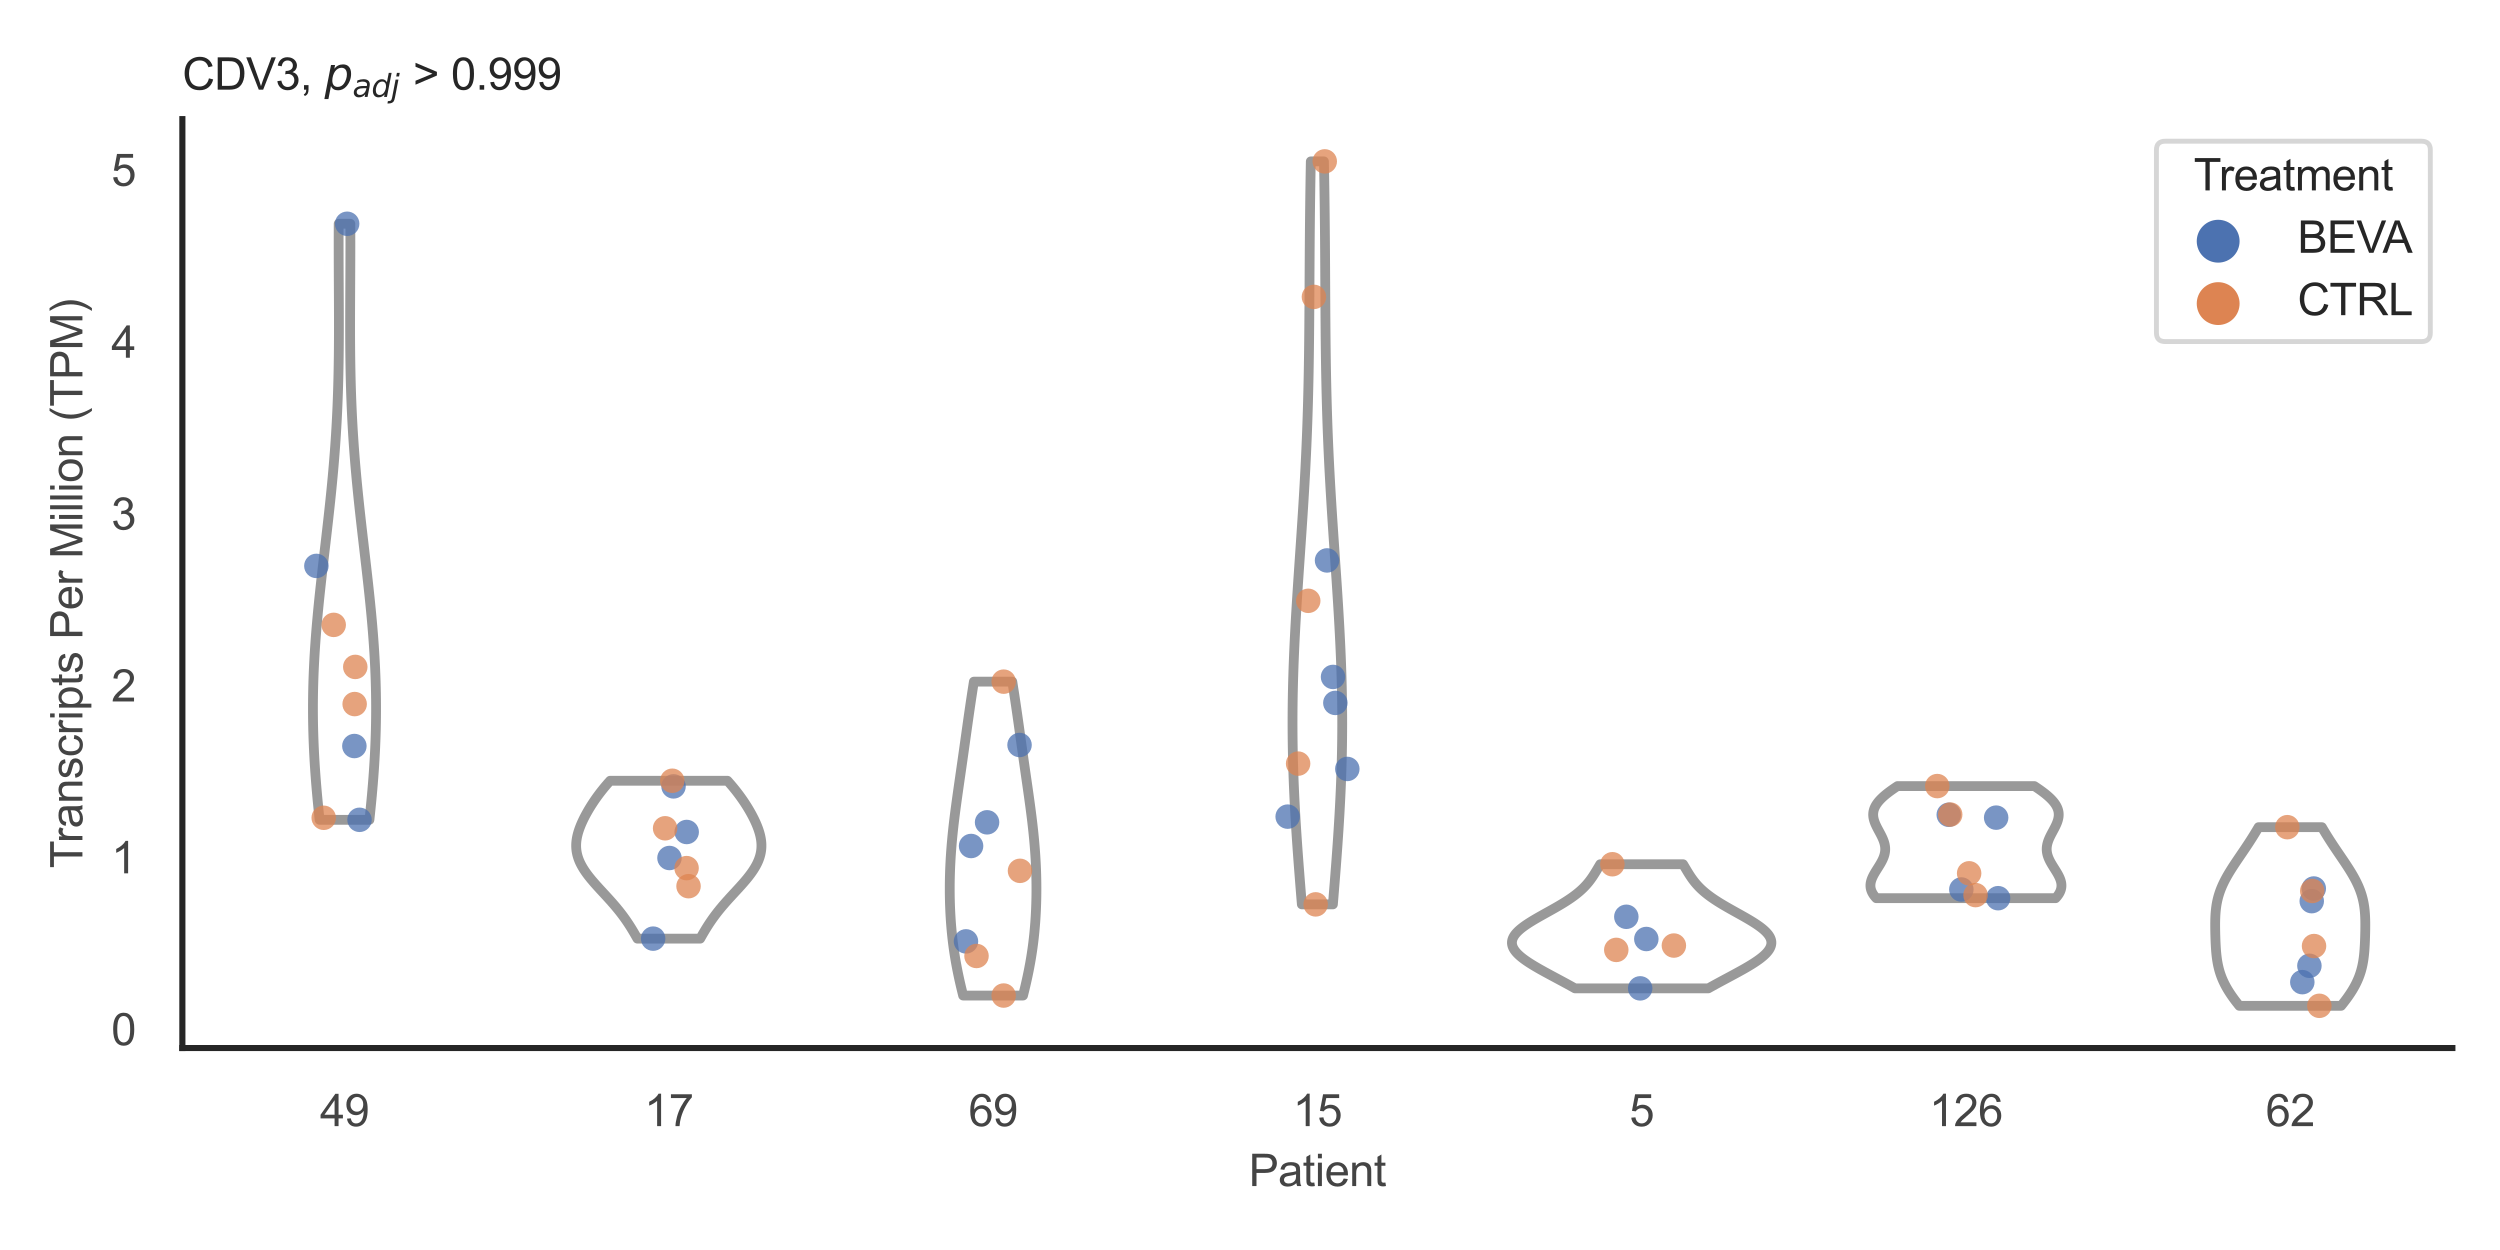 <?xml version="1.0" encoding="utf-8" standalone="no"?>
<!DOCTYPE svg PUBLIC "-//W3C//DTD SVG 1.1//EN"
  "http://www.w3.org/Graphics/SVG/1.1/DTD/svg11.dtd">
<svg xmlns:xlink="http://www.w3.org/1999/xlink" width="510.236pt" height="255.118pt" viewBox="0 0 510.236 255.118" xmlns="http://www.w3.org/2000/svg" version="1.1">
 <defs>
  <style type="text/css">*{stroke-linejoin: round; stroke-linecap: butt}</style>
 </defs>
 <g id="figure_1">
  <g id="patch_1">
   <path d="M 0 255.118 
L 510.236 255.118 
L 510.236 0 
L 0 0 
z
" style="fill: #ffffff"/>
  </g>
  <g id="axes_1">
   <g id="patch_2">
    <path d="M 37.22 213.898 
L 500.516 213.898 
L 500.516 24.32 
L 37.22 24.32 
z
" style="fill: #ffffff"/>
   </g>
   <g id="matplotlib.axis_1">
    <g id="xtick_1">
     <g id="text_1">
      <!-- 49 -->
      <g style="fill: #444444" transform="translate(65.308 229.84)scale(0.09 -0.09)">
       <defs>
        <path id="ArialMT-34" d="M 2069 0 
L 2069 1097 
L 81 1097 
L 81 1613 
L 2172 4581 
L 2631 4581 
L 2631 1613 
L 3250 1613 
L 3250 1097 
L 2631 1097 
L 2631 0 
L 2069 0 
z
M 2069 1613 
L 2069 3678 
L 634 1613 
L 2069 1613 
z
" transform="scale(0.016)"/>
        <path id="ArialMT-39" d="M 350 1059 
L 891 1109 
Q 959 728 1153 556 
Q 1347 384 1650 384 
Q 1909 384 2104 503 
Q 2300 622 2425 820 
Q 2550 1019 2634 1356 
Q 2719 1694 2719 2044 
Q 2719 2081 2716 2156 
Q 2547 1888 2255 1720 
Q 1963 1553 1622 1553 
Q 1053 1553 659 1965 
Q 266 2378 266 3053 
Q 266 3750 677 4175 
Q 1088 4600 1706 4600 
Q 2153 4600 2523 4359 
Q 2894 4119 3086 3673 
Q 3278 3228 3278 2384 
Q 3278 1506 3087 986 
Q 2897 466 2520 194 
Q 2144 -78 1638 -78 
Q 1100 -78 759 220 
Q 419 519 350 1059 
z
M 2653 3081 
Q 2653 3566 2395 3850 
Q 2138 4134 1775 4134 
Q 1400 4134 1122 3828 
Q 844 3522 844 3034 
Q 844 2597 1108 2323 
Q 1372 2050 1759 2050 
Q 2150 2050 2401 2323 
Q 2653 2597 2653 3081 
z
" transform="scale(0.016)"/>
       </defs>
       <use xlink:href="#ArialMT-34"/>
       <use xlink:href="#ArialMT-39" x="55.615"/>
      </g>
     </g>
    </g>
    <g id="xtick_2">
     <g id="text_2">
      <!-- 17 -->
      <g style="fill: #444444" transform="translate(131.493 229.84)scale(0.09 -0.09)">
       <defs>
        <path id="ArialMT-31" d="M 2384 0 
L 1822 0 
L 1822 3584 
Q 1619 3391 1289 3197 
Q 959 3003 697 2906 
L 697 3450 
Q 1169 3672 1522 3987 
Q 1875 4303 2022 4600 
L 2384 4600 
L 2384 0 
z
" transform="scale(0.016)"/>
        <path id="ArialMT-37" d="M 303 3981 
L 303 4522 
L 3269 4522 
L 3269 4084 
Q 2831 3619 2401 2847 
Q 1972 2075 1738 1259 
Q 1569 684 1522 0 
L 944 0 
Q 953 541 1156 1306 
Q 1359 2072 1739 2783 
Q 2119 3494 2547 3981 
L 303 3981 
z
" transform="scale(0.016)"/>
       </defs>
       <use xlink:href="#ArialMT-31"/>
       <use xlink:href="#ArialMT-37" x="55.615"/>
      </g>
     </g>
    </g>
    <g id="xtick_3">
     <g id="text_3">
      <!-- 69 -->
      <g style="fill: #444444" transform="translate(197.678 229.84)scale(0.09 -0.09)">
       <defs>
        <path id="ArialMT-36" d="M 3184 3459 
L 2625 3416 
Q 2550 3747 2413 3897 
Q 2184 4138 1850 4138 
Q 1581 4138 1378 3988 
Q 1113 3794 959 3422 
Q 806 3050 800 2363 
Q 1003 2672 1297 2822 
Q 1591 2972 1913 2972 
Q 2475 2972 2870 2558 
Q 3266 2144 3266 1488 
Q 3266 1056 3080 686 
Q 2894 316 2569 119 
Q 2244 -78 1831 -78 
Q 1128 -78 684 439 
Q 241 956 241 2144 
Q 241 3472 731 4075 
Q 1159 4600 1884 4600 
Q 2425 4600 2770 4297 
Q 3116 3994 3184 3459 
z
M 888 1484 
Q 888 1194 1011 928 
Q 1134 663 1356 523 
Q 1578 384 1822 384 
Q 2178 384 2434 671 
Q 2691 959 2691 1453 
Q 2691 1928 2437 2201 
Q 2184 2475 1800 2475 
Q 1419 2475 1153 2201 
Q 888 1928 888 1484 
z
" transform="scale(0.016)"/>
       </defs>
       <use xlink:href="#ArialMT-36"/>
       <use xlink:href="#ArialMT-39" x="55.615"/>
      </g>
     </g>
    </g>
    <g id="xtick_4">
     <g id="text_4">
      <!-- 15 -->
      <g style="fill: #444444" transform="translate(263.863 229.84)scale(0.09 -0.09)">
       <defs>
        <path id="ArialMT-35" d="M 266 1200 
L 856 1250 
Q 922 819 1161 601 
Q 1400 384 1738 384 
Q 2144 384 2425 690 
Q 2706 997 2706 1503 
Q 2706 1984 2436 2262 
Q 2166 2541 1728 2541 
Q 1456 2541 1237 2417 
Q 1019 2294 894 2097 
L 366 2166 
L 809 4519 
L 3088 4519 
L 3088 3981 
L 1259 3981 
L 1013 2750 
Q 1425 3038 1878 3038 
Q 2478 3038 2890 2622 
Q 3303 2206 3303 1553 
Q 3303 931 2941 478 
Q 2500 -78 1738 -78 
Q 1113 -78 717 272 
Q 322 622 266 1200 
z
" transform="scale(0.016)"/>
       </defs>
       <use xlink:href="#ArialMT-31"/>
       <use xlink:href="#ArialMT-35" x="55.615"/>
      </g>
     </g>
    </g>
    <g id="xtick_5">
     <g id="text_5">
      <!-- 5 -->
      <g style="fill: #444444" transform="translate(332.551 229.84)scale(0.09 -0.09)">
       <use xlink:href="#ArialMT-35"/>
      </g>
     </g>
    </g>
    <g id="xtick_6">
     <g id="text_6">
      <!-- 126 -->
      <g style="fill: #444444" transform="translate(393.731 229.84)scale(0.09 -0.09)">
       <defs>
        <path id="ArialMT-32" d="M 3222 541 
L 3222 0 
L 194 0 
Q 188 203 259 391 
Q 375 700 629 1000 
Q 884 1300 1366 1694 
Q 2113 2306 2375 2664 
Q 2638 3022 2638 3341 
Q 2638 3675 2398 3904 
Q 2159 4134 1775 4134 
Q 1369 4134 1125 3890 
Q 881 3647 878 3216 
L 300 3275 
Q 359 3922 746 4261 
Q 1134 4600 1788 4600 
Q 2447 4600 2831 4234 
Q 3216 3869 3216 3328 
Q 3216 3053 3103 2787 
Q 2991 2522 2730 2228 
Q 2469 1934 1863 1422 
Q 1356 997 1212 845 
Q 1069 694 975 541 
L 3222 541 
z
" transform="scale(0.016)"/>
       </defs>
       <use xlink:href="#ArialMT-31"/>
       <use xlink:href="#ArialMT-32" x="55.615"/>
       <use xlink:href="#ArialMT-36" x="111.23"/>
      </g>
     </g>
    </g>
    <g id="xtick_7">
     <g id="text_7">
      <!-- 62 -->
      <g style="fill: #444444" transform="translate(462.419 229.84)scale(0.09 -0.09)">
       <use xlink:href="#ArialMT-36"/>
       <use xlink:href="#ArialMT-32" x="55.615"/>
      </g>
     </g>
    </g>
    <g id="text_8">
     <!-- Patient -->
     <g style="fill: #444444" transform="translate(254.859 242.071)scale(0.09 -0.09)">
      <defs>
       <path id="ArialMT-50" d="M 494 0 
L 494 4581 
L 2222 4581 
Q 2678 4581 2919 4538 
Q 3256 4481 3484 4323 
Q 3713 4166 3852 3881 
Q 3991 3597 3991 3256 
Q 3991 2672 3619 2267 
Q 3247 1863 2275 1863 
L 1100 1863 
L 1100 0 
L 494 0 
z
M 1100 2403 
L 2284 2403 
Q 2872 2403 3119 2622 
Q 3366 2841 3366 3238 
Q 3366 3525 3220 3729 
Q 3075 3934 2838 4000 
Q 2684 4041 2272 4041 
L 1100 4041 
L 1100 2403 
z
" transform="scale(0.016)"/>
       <path id="ArialMT-61" d="M 2588 409 
Q 2275 144 1986 34 
Q 1697 -75 1366 -75 
Q 819 -75 525 192 
Q 231 459 231 875 
Q 231 1119 342 1320 
Q 453 1522 633 1644 
Q 813 1766 1038 1828 
Q 1203 1872 1538 1913 
Q 2219 1994 2541 2106 
Q 2544 2222 2544 2253 
Q 2544 2597 2384 2738 
Q 2169 2928 1744 2928 
Q 1347 2928 1158 2789 
Q 969 2650 878 2297 
L 328 2372 
Q 403 2725 575 2942 
Q 747 3159 1072 3276 
Q 1397 3394 1825 3394 
Q 2250 3394 2515 3294 
Q 2781 3194 2906 3042 
Q 3031 2891 3081 2659 
Q 3109 2516 3109 2141 
L 3109 1391 
Q 3109 606 3145 398 
Q 3181 191 3288 0 
L 2700 0 
Q 2613 175 2588 409 
z
M 2541 1666 
Q 2234 1541 1622 1453 
Q 1275 1403 1131 1340 
Q 988 1278 909 1158 
Q 831 1038 831 891 
Q 831 666 1001 516 
Q 1172 366 1500 366 
Q 1825 366 2078 508 
Q 2331 650 2450 897 
Q 2541 1088 2541 1459 
L 2541 1666 
z
" transform="scale(0.016)"/>
       <path id="ArialMT-74" d="M 1650 503 
L 1731 6 
Q 1494 -44 1306 -44 
Q 1000 -44 831 53 
Q 663 150 594 308 
Q 525 466 525 972 
L 525 2881 
L 113 2881 
L 113 3319 
L 525 3319 
L 525 4141 
L 1084 4478 
L 1084 3319 
L 1650 3319 
L 1650 2881 
L 1084 2881 
L 1084 941 
Q 1084 700 1114 631 
Q 1144 563 1211 522 
Q 1278 481 1403 481 
Q 1497 481 1650 503 
z
" transform="scale(0.016)"/>
       <path id="ArialMT-69" d="M 425 3934 
L 425 4581 
L 988 4581 
L 988 3934 
L 425 3934 
z
M 425 0 
L 425 3319 
L 988 3319 
L 988 0 
L 425 0 
z
" transform="scale(0.016)"/>
       <path id="ArialMT-65" d="M 2694 1069 
L 3275 997 
Q 3138 488 2766 206 
Q 2394 -75 1816 -75 
Q 1088 -75 661 373 
Q 234 822 234 1631 
Q 234 2469 665 2931 
Q 1097 3394 1784 3394 
Q 2450 3394 2872 2941 
Q 3294 2488 3294 1666 
Q 3294 1616 3291 1516 
L 816 1516 
Q 847 969 1125 678 
Q 1403 388 1819 388 
Q 2128 388 2347 550 
Q 2566 713 2694 1069 
z
M 847 1978 
L 2700 1978 
Q 2663 2397 2488 2606 
Q 2219 2931 1791 2931 
Q 1403 2931 1139 2672 
Q 875 2413 847 1978 
z
" transform="scale(0.016)"/>
       <path id="ArialMT-6e" d="M 422 0 
L 422 3319 
L 928 3319 
L 928 2847 
Q 1294 3394 1984 3394 
Q 2284 3394 2536 3286 
Q 2788 3178 2913 3003 
Q 3038 2828 3088 2588 
Q 3119 2431 3119 2041 
L 3119 0 
L 2556 0 
L 2556 2019 
Q 2556 2363 2490 2533 
Q 2425 2703 2258 2804 
Q 2091 2906 1866 2906 
Q 1506 2906 1245 2678 
Q 984 2450 984 1813 
L 984 0 
L 422 0 
z
" transform="scale(0.016)"/>
      </defs>
      <use xlink:href="#ArialMT-50"/>
      <use xlink:href="#ArialMT-61" x="66.699"/>
      <use xlink:href="#ArialMT-74" x="122.314"/>
      <use xlink:href="#ArialMT-69" x="150.098"/>
      <use xlink:href="#ArialMT-65" x="172.314"/>
      <use xlink:href="#ArialMT-6e" x="227.93"/>
      <use xlink:href="#ArialMT-74" x="283.545"/>
     </g>
    </g>
   </g>
   <g id="matplotlib.axis_2">
    <g id="ytick_1">
     <g id="text_9">
      <!-- 0 -->
      <g style="fill: #444444" transform="translate(22.715 213.315)scale(0.09 -0.09)">
       <defs>
        <path id="ArialMT-30" d="M 266 2259 
Q 266 3072 433 3567 
Q 600 4063 929 4331 
Q 1259 4600 1759 4600 
Q 2128 4600 2406 4451 
Q 2684 4303 2865 4023 
Q 3047 3744 3150 3342 
Q 3253 2941 3253 2259 
Q 3253 1453 3087 958 
Q 2922 463 2592 192 
Q 2263 -78 1759 -78 
Q 1097 -78 719 397 
Q 266 969 266 2259 
z
M 844 2259 
Q 844 1131 1108 757 
Q 1372 384 1759 384 
Q 2147 384 2411 759 
Q 2675 1134 2675 2259 
Q 2675 3391 2411 3762 
Q 2147 4134 1753 4134 
Q 1366 4134 1134 3806 
Q 844 3388 844 2259 
z
" transform="scale(0.016)"/>
       </defs>
       <use xlink:href="#ArialMT-30"/>
      </g>
     </g>
    </g>
    <g id="ytick_2">
     <g id="text_10">
      <!-- 1 -->
      <g style="fill: #444444" transform="translate(22.715 178.238)scale(0.09 -0.09)">
       <use xlink:href="#ArialMT-31"/>
      </g>
     </g>
    </g>
    <g id="ytick_3">
     <g id="text_11">
      <!-- 2 -->
      <g style="fill: #444444" transform="translate(22.715 143.161)scale(0.09 -0.09)">
       <use xlink:href="#ArialMT-32"/>
      </g>
     </g>
    </g>
    <g id="ytick_4">
     <g id="text_12">
      <!-- 3 -->
      <g style="fill: #444444" transform="translate(22.715 108.084)scale(0.09 -0.09)">
       <defs>
        <path id="ArialMT-33" d="M 269 1209 
L 831 1284 
Q 928 806 1161 595 
Q 1394 384 1728 384 
Q 2125 384 2398 659 
Q 2672 934 2672 1341 
Q 2672 1728 2419 1979 
Q 2166 2231 1775 2231 
Q 1616 2231 1378 2169 
L 1441 2663 
Q 1497 2656 1531 2656 
Q 1891 2656 2178 2843 
Q 2466 3031 2466 3422 
Q 2466 3731 2256 3934 
Q 2047 4138 1716 4138 
Q 1388 4138 1169 3931 
Q 950 3725 888 3313 
L 325 3413 
Q 428 3978 793 4289 
Q 1159 4600 1703 4600 
Q 2078 4600 2393 4439 
Q 2709 4278 2876 4000 
Q 3044 3722 3044 3409 
Q 3044 3113 2884 2869 
Q 2725 2625 2413 2481 
Q 2819 2388 3044 2092 
Q 3269 1797 3269 1353 
Q 3269 753 2831 336 
Q 2394 -81 1725 -81 
Q 1122 -81 723 278 
Q 325 638 269 1209 
z
" transform="scale(0.016)"/>
       </defs>
       <use xlink:href="#ArialMT-33"/>
      </g>
     </g>
    </g>
    <g id="ytick_5">
     <g id="text_13">
      <!-- 4 -->
      <g style="fill: #444444" transform="translate(22.715 73.006)scale(0.09 -0.09)">
       <use xlink:href="#ArialMT-34"/>
      </g>
     </g>
    </g>
    <g id="ytick_6">
     <g id="text_14">
      <!-- 5 -->
      <g style="fill: #444444" transform="translate(22.715 37.929)scale(0.09 -0.09)">
       <use xlink:href="#ArialMT-35"/>
      </g>
     </g>
    </g>
    <g id="text_15">
     <!-- Transcripts Per Million (TPM) -->
     <g style="fill: #444444" transform="translate(16.821 177.194)rotate(-90)scale(0.09 -0.09)">
      <defs>
       <path id="ArialMT-54" d="M 1659 0 
L 1659 4041 
L 150 4041 
L 150 4581 
L 3781 4581 
L 3781 4041 
L 2266 4041 
L 2266 0 
L 1659 0 
z
" transform="scale(0.016)"/>
       <path id="ArialMT-72" d="M 416 0 
L 416 3319 
L 922 3319 
L 922 2816 
Q 1116 3169 1280 3281 
Q 1444 3394 1641 3394 
Q 1925 3394 2219 3213 
L 2025 2691 
Q 1819 2813 1613 2813 
Q 1428 2813 1281 2702 
Q 1134 2591 1072 2394 
Q 978 2094 978 1738 
L 978 0 
L 416 0 
z
" transform="scale(0.016)"/>
       <path id="ArialMT-73" d="M 197 991 
L 753 1078 
Q 800 744 1014 566 
Q 1228 388 1613 388 
Q 2000 388 2187 545 
Q 2375 703 2375 916 
Q 2375 1106 2209 1216 
Q 2094 1291 1634 1406 
Q 1016 1563 777 1677 
Q 538 1791 414 1992 
Q 291 2194 291 2438 
Q 291 2659 392 2848 
Q 494 3038 669 3163 
Q 800 3259 1026 3326 
Q 1253 3394 1513 3394 
Q 1903 3394 2198 3281 
Q 2494 3169 2634 2976 
Q 2775 2784 2828 2463 
L 2278 2388 
Q 2241 2644 2061 2787 
Q 1881 2931 1553 2931 
Q 1166 2931 1000 2803 
Q 834 2675 834 2503 
Q 834 2394 903 2306 
Q 972 2216 1119 2156 
Q 1203 2125 1616 2013 
Q 2213 1853 2448 1751 
Q 2684 1650 2818 1456 
Q 2953 1263 2953 975 
Q 2953 694 2789 445 
Q 2625 197 2315 61 
Q 2006 -75 1616 -75 
Q 969 -75 630 194 
Q 291 463 197 991 
z
" transform="scale(0.016)"/>
       <path id="ArialMT-63" d="M 2588 1216 
L 3141 1144 
Q 3050 572 2676 248 
Q 2303 -75 1759 -75 
Q 1078 -75 664 370 
Q 250 816 250 1647 
Q 250 2184 428 2587 
Q 606 2991 970 3192 
Q 1334 3394 1763 3394 
Q 2303 3394 2647 3120 
Q 2991 2847 3088 2344 
L 2541 2259 
Q 2463 2594 2264 2762 
Q 2066 2931 1784 2931 
Q 1359 2931 1093 2626 
Q 828 2322 828 1663 
Q 828 994 1084 691 
Q 1341 388 1753 388 
Q 2084 388 2306 591 
Q 2528 794 2588 1216 
z
" transform="scale(0.016)"/>
       <path id="ArialMT-70" d="M 422 -1272 
L 422 3319 
L 934 3319 
L 934 2888 
Q 1116 3141 1344 3267 
Q 1572 3394 1897 3394 
Q 2322 3394 2647 3175 
Q 2972 2956 3137 2557 
Q 3303 2159 3303 1684 
Q 3303 1175 3120 767 
Q 2938 359 2589 142 
Q 2241 -75 1856 -75 
Q 1575 -75 1351 44 
Q 1128 163 984 344 
L 984 -1272 
L 422 -1272 
z
M 931 1641 
Q 931 1000 1190 694 
Q 1450 388 1819 388 
Q 2194 388 2461 705 
Q 2728 1022 2728 1688 
Q 2728 2322 2467 2637 
Q 2206 2953 1844 2953 
Q 1484 2953 1207 2617 
Q 931 2281 931 1641 
z
" transform="scale(0.016)"/>
       <path id="ArialMT-20" transform="scale(0.016)"/>
       <path id="ArialMT-4d" d="M 475 0 
L 475 4581 
L 1388 4581 
L 2472 1338 
Q 2622 884 2691 659 
Q 2769 909 2934 1394 
L 4031 4581 
L 4847 4581 
L 4847 0 
L 4263 0 
L 4263 3834 
L 2931 0 
L 2384 0 
L 1059 3900 
L 1059 0 
L 475 0 
z
" transform="scale(0.016)"/>
       <path id="ArialMT-6c" d="M 409 0 
L 409 4581 
L 972 4581 
L 972 0 
L 409 0 
z
" transform="scale(0.016)"/>
       <path id="ArialMT-6f" d="M 213 1659 
Q 213 2581 725 3025 
Q 1153 3394 1769 3394 
Q 2453 3394 2887 2945 
Q 3322 2497 3322 1706 
Q 3322 1066 3130 698 
Q 2938 331 2570 128 
Q 2203 -75 1769 -75 
Q 1072 -75 642 372 
Q 213 819 213 1659 
z
M 791 1659 
Q 791 1022 1069 705 
Q 1347 388 1769 388 
Q 2188 388 2466 706 
Q 2744 1025 2744 1678 
Q 2744 2294 2464 2611 
Q 2184 2928 1769 2928 
Q 1347 2928 1069 2612 
Q 791 2297 791 1659 
z
" transform="scale(0.016)"/>
       <path id="ArialMT-28" d="M 1497 -1347 
Q 1031 -759 709 28 
Q 388 816 388 1659 
Q 388 2403 628 3084 
Q 909 3875 1497 4659 
L 1900 4659 
Q 1522 4009 1400 3731 
Q 1209 3300 1100 2831 
Q 966 2247 966 1656 
Q 966 153 1900 -1347 
L 1497 -1347 
z
" transform="scale(0.016)"/>
       <path id="ArialMT-29" d="M 791 -1347 
L 388 -1347 
Q 1322 153 1322 1656 
Q 1322 2244 1188 2822 
Q 1081 3291 891 3722 
Q 769 4003 388 4659 
L 791 4659 
Q 1378 3875 1659 3084 
Q 1900 2403 1900 1659 
Q 1900 816 1576 28 
Q 1253 -759 791 -1347 
z
" transform="scale(0.016)"/>
      </defs>
      <use xlink:href="#ArialMT-54"/>
      <use xlink:href="#ArialMT-72" x="57.334"/>
      <use xlink:href="#ArialMT-61" x="90.635"/>
      <use xlink:href="#ArialMT-6e" x="146.25"/>
      <use xlink:href="#ArialMT-73" x="201.865"/>
      <use xlink:href="#ArialMT-63" x="251.865"/>
      <use xlink:href="#ArialMT-72" x="301.865"/>
      <use xlink:href="#ArialMT-69" x="335.166"/>
      <use xlink:href="#ArialMT-70" x="357.383"/>
      <use xlink:href="#ArialMT-74" x="412.998"/>
      <use xlink:href="#ArialMT-73" x="440.781"/>
      <use xlink:href="#ArialMT-20" x="490.781"/>
      <use xlink:href="#ArialMT-50" x="518.564"/>
      <use xlink:href="#ArialMT-65" x="585.264"/>
      <use xlink:href="#ArialMT-72" x="640.879"/>
      <use xlink:href="#ArialMT-20" x="674.18"/>
      <use xlink:href="#ArialMT-4d" x="701.963"/>
      <use xlink:href="#ArialMT-69" x="785.264"/>
      <use xlink:href="#ArialMT-6c" x="807.48"/>
      <use xlink:href="#ArialMT-6c" x="829.697"/>
      <use xlink:href="#ArialMT-69" x="851.914"/>
      <use xlink:href="#ArialMT-6f" x="874.131"/>
      <use xlink:href="#ArialMT-6e" x="929.746"/>
      <use xlink:href="#ArialMT-20" x="985.361"/>
      <use xlink:href="#ArialMT-28" x="1013.145"/>
      <use xlink:href="#ArialMT-54" x="1046.445"/>
      <use xlink:href="#ArialMT-50" x="1107.529"/>
      <use xlink:href="#ArialMT-4d" x="1174.229"/>
      <use xlink:href="#ArialMT-29" x="1257.529"/>
     </g>
    </g>
   </g>
   <g id="PolyCollection_1">
    <defs>
     <path id="m19d79b7831" d="M 75.398 -87.799 
L 65.227 -87.799 
L 65.097 -89.027 
L 64.971 -90.256 
L 64.85 -91.485 
L 64.735 -92.714 
L 64.625 -93.943 
L 64.522 -95.171 
L 64.425 -96.4 
L 64.336 -97.629 
L 64.253 -98.858 
L 64.178 -100.086 
L 64.11 -101.315 
L 64.051 -102.544 
L 64 -103.773 
L 63.957 -105.002 
L 63.922 -106.23 
L 63.896 -107.459 
L 63.879 -108.688 
L 63.87 -109.917 
L 63.87 -111.145 
L 63.879 -112.374 
L 63.896 -113.603 
L 63.922 -114.832 
L 63.956 -116.06 
L 63.999 -117.289 
L 64.05 -118.518 
L 64.109 -119.747 
L 64.175 -120.976 
L 64.249 -122.204 
L 64.33 -123.433 
L 64.418 -124.662 
L 64.512 -125.891 
L 64.613 -127.119 
L 64.72 -128.348 
L 64.832 -129.577 
L 64.949 -130.806 
L 65.071 -132.035 
L 65.197 -133.263 
L 65.327 -134.492 
L 65.46 -135.721 
L 65.596 -136.95 
L 65.735 -138.178 
L 65.875 -139.407 
L 66.017 -140.636 
L 66.159 -141.865 
L 66.303 -143.093 
L 66.446 -144.322 
L 66.588 -145.551 
L 66.73 -146.78 
L 66.87 -148.009 
L 67.009 -149.237 
L 67.145 -150.466 
L 67.279 -151.695 
L 67.41 -152.924 
L 67.537 -154.152 
L 67.661 -155.381 
L 67.78 -156.61 
L 67.896 -157.839 
L 68.007 -159.068 
L 68.113 -160.296 
L 68.214 -161.525 
L 68.31 -162.754 
L 68.401 -163.983 
L 68.487 -165.211 
L 68.567 -166.44 
L 68.641 -167.669 
L 68.711 -168.898 
L 68.774 -170.127 
L 68.833 -171.355 
L 68.886 -172.584 
L 68.933 -173.813 
L 68.976 -175.042 
L 69.014 -176.27 
L 69.047 -177.499 
L 69.075 -178.728 
L 69.099 -179.957 
L 69.119 -181.185 
L 69.135 -182.414 
L 69.148 -183.643 
L 69.157 -184.872 
L 69.164 -186.101 
L 69.168 -187.329 
L 69.169 -188.558 
L 69.168 -189.787 
L 69.166 -191.016 
L 69.162 -192.244 
L 69.158 -193.473 
L 69.152 -194.702 
L 69.146 -195.931 
L 69.14 -197.16 
L 69.134 -198.388 
L 69.128 -199.617 
L 69.123 -200.846 
L 69.119 -202.075 
L 69.116 -203.303 
L 69.114 -204.532 
L 69.114 -205.761 
L 69.115 -206.99 
L 69.118 -208.218 
L 69.123 -209.447 
L 71.503 -209.447 
L 71.503 -209.447 
L 71.507 -208.218 
L 71.51 -206.99 
L 71.511 -205.761 
L 71.511 -204.532 
L 71.509 -203.303 
L 71.506 -202.075 
L 71.502 -200.846 
L 71.497 -199.617 
L 71.491 -198.388 
L 71.485 -197.16 
L 71.479 -195.931 
L 71.473 -194.702 
L 71.468 -193.473 
L 71.463 -192.244 
L 71.459 -191.016 
L 71.457 -189.787 
L 71.456 -188.558 
L 71.458 -187.329 
L 71.461 -186.101 
L 71.468 -184.872 
L 71.477 -183.643 
L 71.49 -182.414 
L 71.506 -181.185 
L 71.526 -179.957 
L 71.55 -178.728 
L 71.578 -177.499 
L 71.611 -176.27 
L 71.649 -175.042 
L 71.692 -173.813 
L 71.74 -172.584 
L 71.793 -171.355 
L 71.851 -170.127 
L 71.915 -168.898 
L 71.984 -167.669 
L 72.058 -166.44 
L 72.139 -165.211 
L 72.224 -163.983 
L 72.315 -162.754 
L 72.411 -161.525 
L 72.512 -160.296 
L 72.619 -159.068 
L 72.729 -157.839 
L 72.845 -156.61 
L 72.965 -155.381 
L 73.088 -154.152 
L 73.216 -152.924 
L 73.346 -151.695 
L 73.48 -150.466 
L 73.616 -149.237 
L 73.755 -148.009 
L 73.895 -146.78 
L 74.037 -145.551 
L 74.18 -144.322 
L 74.323 -143.093 
L 74.466 -141.865 
L 74.608 -140.636 
L 74.75 -139.407 
L 74.89 -138.178 
L 75.029 -136.95 
L 75.165 -135.721 
L 75.298 -134.492 
L 75.428 -133.263 
L 75.554 -132.035 
L 75.676 -130.806 
L 75.793 -129.577 
L 75.905 -128.348 
L 76.012 -127.119 
L 76.113 -125.891 
L 76.207 -124.662 
L 76.295 -123.433 
L 76.376 -122.204 
L 76.45 -120.976 
L 76.517 -119.747 
L 76.575 -118.518 
L 76.626 -117.289 
L 76.669 -116.06 
L 76.703 -114.832 
L 76.729 -113.603 
L 76.746 -112.374 
L 76.755 -111.145 
L 76.755 -109.917 
L 76.746 -108.688 
L 76.729 -107.459 
L 76.703 -106.23 
L 76.668 -105.002 
L 76.625 -103.773 
L 76.574 -102.544 
L 76.515 -101.315 
L 76.447 -100.086 
L 76.372 -98.858 
L 76.29 -97.629 
L 76.2 -96.4 
L 76.103 -95.171 
L 76 -93.943 
L 75.891 -92.714 
L 75.775 -91.485 
L 75.654 -90.256 
L 75.529 -89.027 
L 75.398 -87.799 
z
" style="stroke: #999999; stroke-width: 2"/>
    </defs>
    <g clip-path="url(#pd5fabe97f7)">
     <use xlink:href="#m19d79b7831" x="0" y="255.118" style="fill: #ffffff; stroke: #999999; stroke-width: 2"/>
    </g>
   </g>
   <g id="PolyCollection_2">
    <defs>
     <path id="m4ab37ab121" d="M 142.906 -63.547 
L 130.089 -63.547 
L 129.907 -63.873 
L 129.722 -64.198 
L 129.534 -64.524 
L 129.344 -64.849 
L 129.15 -65.175 
L 128.953 -65.5 
L 128.752 -65.826 
L 128.546 -66.151 
L 128.336 -66.477 
L 128.121 -66.802 
L 127.901 -67.128 
L 127.675 -67.453 
L 127.444 -67.779 
L 127.207 -68.104 
L 126.964 -68.43 
L 126.715 -68.755 
L 126.46 -69.081 
L 126.2 -69.406 
L 125.933 -69.732 
L 125.662 -70.057 
L 125.385 -70.383 
L 125.103 -70.708 
L 124.817 -71.034 
L 124.526 -71.36 
L 124.233 -71.685 
L 123.936 -72.011 
L 123.638 -72.336 
L 123.338 -72.662 
L 123.037 -72.987 
L 122.737 -73.313 
L 122.438 -73.638 
L 122.14 -73.964 
L 121.845 -74.289 
L 121.554 -74.615 
L 121.268 -74.94 
L 120.987 -75.266 
L 120.712 -75.591 
L 120.445 -75.917 
L 120.185 -76.242 
L 119.935 -76.568 
L 119.695 -76.893 
L 119.465 -77.219 
L 119.246 -77.544 
L 119.039 -77.87 
L 118.845 -78.195 
L 118.663 -78.521 
L 118.495 -78.846 
L 118.34 -79.172 
L 118.2 -79.497 
L 118.074 -79.823 
L 117.963 -80.148 
L 117.866 -80.474 
L 117.784 -80.799 
L 117.716 -81.125 
L 117.663 -81.45 
L 117.624 -81.776 
L 117.599 -82.101 
L 117.589 -82.427 
L 117.591 -82.752 
L 117.607 -83.078 
L 117.636 -83.403 
L 117.677 -83.729 
L 117.729 -84.054 
L 117.793 -84.38 
L 117.868 -84.705 
L 117.953 -85.031 
L 118.048 -85.357 
L 118.153 -85.682 
L 118.266 -86.008 
L 118.388 -86.333 
L 118.517 -86.659 
L 118.654 -86.984 
L 118.798 -87.31 
L 118.948 -87.635 
L 119.105 -87.961 
L 119.268 -88.286 
L 119.437 -88.612 
L 119.612 -88.937 
L 119.792 -89.263 
L 119.977 -89.588 
L 120.167 -89.914 
L 120.363 -90.239 
L 120.564 -90.565 
L 120.77 -90.89 
L 120.981 -91.216 
L 121.197 -91.541 
L 121.419 -91.867 
L 121.646 -92.192 
L 121.879 -92.518 
L 122.117 -92.843 
L 122.361 -93.169 
L 122.611 -93.494 
L 122.867 -93.82 
L 123.128 -94.145 
L 123.396 -94.471 
L 123.669 -94.796 
L 123.948 -95.122 
L 124.233 -95.447 
L 124.523 -95.773 
L 148.472 -95.773 
L 148.472 -95.773 
L 148.763 -95.447 
L 149.047 -95.122 
L 149.326 -94.796 
L 149.6 -94.471 
L 149.867 -94.145 
L 150.129 -93.82 
L 150.384 -93.494 
L 150.634 -93.169 
L 150.878 -92.843 
L 151.117 -92.518 
L 151.349 -92.192 
L 151.577 -91.867 
L 151.798 -91.541 
L 152.015 -91.216 
L 152.226 -90.89 
L 152.432 -90.565 
L 152.633 -90.239 
L 152.828 -89.914 
L 153.019 -89.588 
L 153.204 -89.263 
L 153.384 -88.937 
L 153.558 -88.612 
L 153.727 -88.286 
L 153.89 -87.961 
L 154.047 -87.635 
L 154.198 -87.31 
L 154.342 -86.984 
L 154.479 -86.659 
L 154.608 -86.333 
L 154.73 -86.008 
L 154.843 -85.682 
L 154.947 -85.357 
L 155.042 -85.031 
L 155.127 -84.705 
L 155.202 -84.38 
L 155.266 -84.054 
L 155.319 -83.729 
L 155.36 -83.403 
L 155.388 -83.078 
L 155.404 -82.752 
L 155.407 -82.427 
L 155.396 -82.101 
L 155.371 -81.776 
L 155.333 -81.45 
L 155.279 -81.125 
L 155.212 -80.799 
L 155.13 -80.474 
L 155.033 -80.148 
L 154.921 -79.823 
L 154.795 -79.497 
L 154.655 -79.172 
L 154.501 -78.846 
L 154.332 -78.521 
L 154.151 -78.195 
L 153.956 -77.87 
L 153.749 -77.544 
L 153.531 -77.219 
L 153.301 -76.893 
L 153.06 -76.568 
L 152.81 -76.242 
L 152.551 -75.917 
L 152.284 -75.591 
L 152.009 -75.266 
L 151.728 -74.94 
L 151.441 -74.615 
L 151.15 -74.289 
L 150.856 -73.964 
L 150.558 -73.638 
L 150.259 -73.313 
L 149.958 -72.987 
L 149.658 -72.662 
L 149.358 -72.336 
L 149.059 -72.011 
L 148.763 -71.685 
L 148.469 -71.36 
L 148.179 -71.034 
L 147.893 -70.708 
L 147.611 -70.383 
L 147.334 -70.057 
L 147.062 -69.732 
L 146.796 -69.406 
L 146.535 -69.081 
L 146.281 -68.755 
L 146.032 -68.43 
L 145.789 -68.104 
L 145.552 -67.779 
L 145.32 -67.453 
L 145.095 -67.128 
L 144.874 -66.802 
L 144.659 -66.477 
L 144.449 -66.151 
L 144.244 -65.826 
L 144.042 -65.5 
L 143.845 -65.175 
L 143.651 -64.849 
L 143.461 -64.524 
L 143.274 -64.198 
L 143.089 -63.873 
L 142.906 -63.547 
z
" style="stroke: #999999; stroke-width: 2"/>
    </defs>
    <g clip-path="url(#pd5fabe97f7)">
     <use xlink:href="#m4ab37ab121" x="0" y="255.118" style="fill: #ffffff; stroke: #999999; stroke-width: 2"/>
    </g>
   </g>
   <g id="PolyCollection_3">
    <defs>
     <path id="ma65662c84a" d="M 208.795 -51.933 
L 196.571 -51.933 
L 196.409 -52.58 
L 196.25 -53.227 
L 196.096 -53.874 
L 195.946 -54.521 
L 195.801 -55.168 
L 195.66 -55.815 
L 195.524 -56.462 
L 195.393 -57.11 
L 195.268 -57.757 
L 195.147 -58.404 
L 195.033 -59.051 
L 194.923 -59.698 
L 194.82 -60.345 
L 194.721 -60.992 
L 194.629 -61.639 
L 194.542 -62.287 
L 194.46 -62.934 
L 194.384 -63.581 
L 194.313 -64.228 
L 194.248 -64.875 
L 194.188 -65.522 
L 194.133 -66.169 
L 194.082 -66.816 
L 194.037 -67.464 
L 193.997 -68.111 
L 193.961 -68.758 
L 193.93 -69.405 
L 193.903 -70.052 
L 193.881 -70.699 
L 193.864 -71.346 
L 193.85 -71.993 
L 193.841 -72.64 
L 193.836 -73.288 
L 193.836 -73.935 
L 193.839 -74.582 
L 193.847 -75.229 
L 193.858 -75.876 
L 193.874 -76.523 
L 193.894 -77.17 
L 193.917 -77.817 
L 193.945 -78.465 
L 193.977 -79.112 
L 194.012 -79.759 
L 194.051 -80.406 
L 194.095 -81.053 
L 194.142 -81.7 
L 194.192 -82.347 
L 194.246 -82.994 
L 194.304 -83.641 
L 194.365 -84.289 
L 194.43 -84.936 
L 194.497 -85.583 
L 194.567 -86.23 
L 194.641 -86.877 
L 194.717 -87.524 
L 194.795 -88.171 
L 194.876 -88.818 
L 194.959 -89.466 
L 195.043 -90.113 
L 195.13 -90.76 
L 195.217 -91.407 
L 195.307 -92.054 
L 195.397 -92.701 
L 195.488 -93.348 
L 195.58 -93.995 
L 195.672 -94.643 
L 195.765 -95.29 
L 195.858 -95.937 
L 195.951 -96.584 
L 196.045 -97.231 
L 196.138 -97.878 
L 196.231 -98.525 
L 196.323 -99.172 
L 196.416 -99.819 
L 196.508 -100.467 
L 196.599 -101.114 
L 196.691 -101.761 
L 196.782 -102.408 
L 196.873 -103.055 
L 196.964 -103.702 
L 197.054 -104.349 
L 197.145 -104.996 
L 197.235 -105.644 
L 197.326 -106.291 
L 197.417 -106.938 
L 197.508 -107.585 
L 197.6 -108.232 
L 197.692 -108.879 
L 197.785 -109.526 
L 197.878 -110.173 
L 197.973 -110.82 
L 198.068 -111.468 
L 198.164 -112.115 
L 198.261 -112.762 
L 198.359 -113.409 
L 198.458 -114.056 
L 198.559 -114.703 
L 198.66 -115.35 
L 198.762 -115.997 
L 206.604 -115.997 
L 206.604 -115.997 
L 206.706 -115.35 
L 206.807 -114.703 
L 206.907 -114.056 
L 207.007 -113.409 
L 207.105 -112.762 
L 207.202 -112.115 
L 207.298 -111.468 
L 207.393 -110.82 
L 207.487 -110.173 
L 207.581 -109.526 
L 207.674 -108.879 
L 207.766 -108.232 
L 207.858 -107.585 
L 207.949 -106.938 
L 208.04 -106.291 
L 208.131 -105.644 
L 208.221 -104.996 
L 208.312 -104.349 
L 208.402 -103.702 
L 208.493 -103.055 
L 208.584 -102.408 
L 208.675 -101.761 
L 208.766 -101.114 
L 208.858 -100.467 
L 208.95 -99.819 
L 209.043 -99.172 
L 209.135 -98.525 
L 209.228 -97.878 
L 209.321 -97.231 
L 209.414 -96.584 
L 209.508 -95.937 
L 209.601 -95.29 
L 209.694 -94.643 
L 209.786 -93.995 
L 209.878 -93.348 
L 209.969 -92.701 
L 210.059 -92.054 
L 210.148 -91.407 
L 210.236 -90.76 
L 210.323 -90.113 
L 210.407 -89.466 
L 210.49 -88.818 
L 210.571 -88.171 
L 210.649 -87.524 
L 210.725 -86.877 
L 210.798 -86.23 
L 210.869 -85.583 
L 210.936 -84.936 
L 211.001 -84.289 
L 211.062 -83.641 
L 211.119 -82.994 
L 211.174 -82.347 
L 211.224 -81.7 
L 211.271 -81.053 
L 211.314 -80.406 
L 211.354 -79.759 
L 211.389 -79.112 
L 211.421 -78.465 
L 211.449 -77.817 
L 211.472 -77.17 
L 211.492 -76.523 
L 211.508 -75.876 
L 211.519 -75.229 
L 211.527 -74.582 
L 211.53 -73.935 
L 211.53 -73.288 
L 211.525 -72.64 
L 211.516 -71.993 
L 211.502 -71.346 
L 211.485 -70.699 
L 211.462 -70.052 
L 211.436 -69.405 
L 211.405 -68.758 
L 211.369 -68.111 
L 211.329 -67.464 
L 211.284 -66.816 
L 211.233 -66.169 
L 211.178 -65.522 
L 211.118 -64.875 
L 211.053 -64.228 
L 210.982 -63.581 
L 210.906 -62.934 
L 210.824 -62.287 
L 210.737 -61.639 
L 210.644 -60.992 
L 210.546 -60.345 
L 210.443 -59.698 
L 210.333 -59.051 
L 210.219 -58.404 
L 210.098 -57.757 
L 209.973 -57.11 
L 209.842 -56.462 
L 209.706 -55.815 
L 209.565 -55.168 
L 209.42 -54.521 
L 209.27 -53.874 
L 209.115 -53.227 
L 208.957 -52.58 
L 208.795 -51.933 
z
" style="stroke: #999999; stroke-width: 2"/>
    </defs>
    <g clip-path="url(#pd5fabe97f7)">
     <use xlink:href="#ma65662c84a" x="0" y="255.118" style="fill: #ffffff; stroke: #999999; stroke-width: 2"/>
    </g>
   </g>
   <g id="PolyCollection_4">
    <defs>
     <path id="m5c16fafe50" d="M 272.038 -70.54 
L 265.699 -70.54 
L 265.573 -72.072 
L 265.449 -73.603 
L 265.327 -75.135 
L 265.206 -76.667 
L 265.087 -78.198 
L 264.971 -79.73 
L 264.859 -81.262 
L 264.75 -82.794 
L 264.645 -84.325 
L 264.544 -85.857 
L 264.449 -87.389 
L 264.358 -88.921 
L 264.274 -90.452 
L 264.195 -91.984 
L 264.123 -93.516 
L 264.057 -95.047 
L 263.999 -96.579 
L 263.947 -98.111 
L 263.903 -99.643 
L 263.866 -101.174 
L 263.837 -102.706 
L 263.816 -104.238 
L 263.803 -105.77 
L 263.797 -107.301 
L 263.799 -108.833 
L 263.809 -110.365 
L 263.827 -111.896 
L 263.852 -113.428 
L 263.885 -114.96 
L 263.924 -116.492 
L 263.971 -118.023 
L 264.024 -119.555 
L 264.084 -121.087 
L 264.15 -122.619 
L 264.221 -124.15 
L 264.298 -125.682 
L 264.379 -127.214 
L 264.465 -128.745 
L 264.555 -130.277 
L 264.649 -131.809 
L 264.745 -133.341 
L 264.844 -134.872 
L 264.946 -136.404 
L 265.049 -137.936 
L 265.153 -139.468 
L 265.258 -140.999 
L 265.363 -142.531 
L 265.468 -144.063 
L 265.572 -145.594 
L 265.675 -147.126 
L 265.776 -148.658 
L 265.876 -150.19 
L 265.973 -151.721 
L 266.068 -153.253 
L 266.159 -154.785 
L 266.248 -156.317 
L 266.333 -157.848 
L 266.414 -159.38 
L 266.491 -160.912 
L 266.564 -162.444 
L 266.633 -163.975 
L 266.698 -165.507 
L 266.759 -167.039 
L 266.815 -168.57 
L 266.867 -170.102 
L 266.915 -171.634 
L 266.959 -173.166 
L 266.998 -174.697 
L 267.034 -176.229 
L 267.066 -177.761 
L 267.095 -179.293 
L 267.12 -180.824 
L 267.143 -182.356 
L 267.163 -183.888 
L 267.18 -185.419 
L 267.195 -186.951 
L 267.208 -188.483 
L 267.22 -190.015 
L 267.23 -191.546 
L 267.24 -193.078 
L 267.248 -194.61 
L 267.256 -196.142 
L 267.264 -197.673 
L 267.272 -199.205 
L 267.281 -200.737 
L 267.29 -202.268 
L 267.299 -203.8 
L 267.31 -205.332 
L 267.322 -206.864 
L 267.335 -208.395 
L 267.35 -209.927 
L 267.366 -211.459 
L 267.384 -212.991 
L 267.403 -214.522 
L 267.424 -216.054 
L 267.447 -217.586 
L 267.472 -219.117 
L 267.499 -220.649 
L 267.527 -222.181 
L 270.209 -222.181 
L 270.209 -222.181 
L 270.238 -220.649 
L 270.264 -219.117 
L 270.289 -217.586 
L 270.312 -216.054 
L 270.333 -214.522 
L 270.353 -212.991 
L 270.37 -211.459 
L 270.386 -209.927 
L 270.401 -208.395 
L 270.414 -206.864 
L 270.426 -205.332 
L 270.437 -203.8 
L 270.447 -202.268 
L 270.456 -200.737 
L 270.464 -199.205 
L 270.472 -197.673 
L 270.48 -196.142 
L 270.488 -194.61 
L 270.497 -193.078 
L 270.506 -191.546 
L 270.516 -190.015 
L 270.528 -188.483 
L 270.541 -186.951 
L 270.556 -185.419 
L 270.574 -183.888 
L 270.593 -182.356 
L 270.616 -180.824 
L 270.641 -179.293 
L 270.67 -177.761 
L 270.702 -176.229 
L 270.738 -174.697 
L 270.778 -173.166 
L 270.821 -171.634 
L 270.869 -170.102 
L 270.921 -168.57 
L 270.977 -167.039 
L 271.038 -165.507 
L 271.103 -163.975 
L 271.172 -162.444 
L 271.245 -160.912 
L 271.322 -159.38 
L 271.404 -157.848 
L 271.489 -156.317 
L 271.577 -154.785 
L 271.669 -153.253 
L 271.763 -151.721 
L 271.86 -150.19 
L 271.96 -148.658 
L 272.061 -147.126 
L 272.164 -145.594 
L 272.269 -144.063 
L 272.373 -142.531 
L 272.478 -140.999 
L 272.583 -139.468 
L 272.688 -137.936 
L 272.791 -136.404 
L 272.892 -134.872 
L 272.991 -133.341 
L 273.088 -131.809 
L 273.181 -130.277 
L 273.271 -128.745 
L 273.357 -127.214 
L 273.439 -125.682 
L 273.515 -124.15 
L 273.587 -122.619 
L 273.652 -121.087 
L 273.712 -119.555 
L 273.765 -118.023 
L 273.812 -116.492 
L 273.851 -114.96 
L 273.884 -113.428 
L 273.909 -111.896 
L 273.927 -110.365 
L 273.937 -108.833 
L 273.939 -107.301 
L 273.933 -105.77 
L 273.92 -104.238 
L 273.899 -102.706 
L 273.87 -101.174 
L 273.833 -99.643 
L 273.789 -98.111 
L 273.737 -96.579 
L 273.679 -95.047 
L 273.613 -93.516 
L 273.541 -91.984 
L 273.462 -90.452 
L 273.378 -88.921 
L 273.287 -87.389 
L 273.192 -85.857 
L 273.091 -84.325 
L 272.987 -82.794 
L 272.877 -81.262 
L 272.765 -79.73 
L 272.649 -78.198 
L 272.53 -76.667 
L 272.41 -75.135 
L 272.287 -73.603 
L 272.163 -72.072 
L 272.038 -70.54 
z
" style="stroke: #999999; stroke-width: 2"/>
    </defs>
    <g clip-path="url(#pd5fabe97f7)">
     <use xlink:href="#m5c16fafe50" x="0" y="255.118" style="fill: #ffffff; stroke: #999999; stroke-width: 2"/>
    </g>
   </g>
   <g id="PolyCollection_5">
    <defs>
     <path id="mbfc594804e" d="M 348.657 -53.398 
L 321.449 -53.398 
L 320.993 -53.654 
L 320.532 -53.91 
L 320.066 -54.166 
L 319.597 -54.422 
L 319.125 -54.678 
L 318.651 -54.933 
L 318.174 -55.189 
L 317.697 -55.445 
L 317.219 -55.701 
L 316.742 -55.957 
L 316.267 -56.213 
L 315.794 -56.469 
L 315.325 -56.725 
L 314.861 -56.981 
L 314.403 -57.236 
L 313.953 -57.492 
L 313.511 -57.748 
L 313.08 -58.004 
L 312.66 -58.26 
L 312.252 -58.516 
L 311.859 -58.772 
L 311.482 -59.028 
L 311.122 -59.283 
L 310.781 -59.539 
L 310.459 -59.795 
L 310.159 -60.051 
L 309.882 -60.307 
L 309.628 -60.563 
L 309.399 -60.819 
L 309.197 -61.075 
L 309.022 -61.331 
L 308.875 -61.586 
L 308.756 -61.842 
L 308.667 -62.098 
L 308.608 -62.354 
L 308.579 -62.61 
L 308.581 -62.866 
L 308.613 -63.122 
L 308.676 -63.378 
L 308.77 -63.634 
L 308.893 -63.889 
L 309.045 -64.145 
L 309.227 -64.401 
L 309.436 -64.657 
L 309.673 -64.913 
L 309.935 -65.169 
L 310.222 -65.425 
L 310.532 -65.681 
L 310.864 -65.937 
L 311.216 -66.192 
L 311.588 -66.448 
L 311.976 -66.704 
L 312.379 -66.96 
L 312.796 -67.216 
L 313.225 -67.472 
L 313.663 -67.728 
L 314.109 -67.984 
L 314.562 -68.239 
L 315.018 -68.495 
L 315.477 -68.751 
L 315.937 -69.007 
L 316.396 -69.263 
L 316.852 -69.519 
L 317.304 -69.775 
L 317.75 -70.031 
L 318.189 -70.287 
L 318.62 -70.542 
L 319.042 -70.798 
L 319.453 -71.054 
L 319.853 -71.31 
L 320.241 -71.566 
L 320.617 -71.822 
L 320.979 -72.078 
L 321.328 -72.334 
L 321.662 -72.59 
L 321.983 -72.845 
L 322.29 -73.101 
L 322.584 -73.357 
L 322.863 -73.613 
L 323.13 -73.869 
L 323.383 -74.125 
L 323.625 -74.381 
L 323.854 -74.637 
L 324.073 -74.893 
L 324.282 -75.148 
L 324.48 -75.404 
L 324.671 -75.66 
L 324.853 -75.916 
L 325.029 -76.172 
L 325.199 -76.428 
L 325.363 -76.684 
L 325.523 -76.94 
L 325.68 -77.195 
L 325.835 -77.451 
L 325.988 -77.707 
L 326.14 -77.963 
L 326.292 -78.219 
L 326.444 -78.475 
L 326.597 -78.731 
L 343.509 -78.731 
L 343.509 -78.731 
L 343.663 -78.475 
L 343.815 -78.219 
L 343.967 -77.963 
L 344.119 -77.707 
L 344.272 -77.451 
L 344.426 -77.195 
L 344.583 -76.94 
L 344.744 -76.684 
L 344.908 -76.428 
L 345.078 -76.172 
L 345.253 -75.916 
L 345.436 -75.66 
L 345.626 -75.404 
L 345.825 -75.148 
L 346.033 -74.893 
L 346.252 -74.637 
L 346.482 -74.381 
L 346.723 -74.125 
L 346.977 -73.869 
L 347.243 -73.613 
L 347.523 -73.357 
L 347.816 -73.101 
L 348.123 -72.845 
L 348.444 -72.59 
L 348.779 -72.334 
L 349.128 -72.078 
L 349.49 -71.822 
L 349.865 -71.566 
L 350.253 -71.31 
L 350.653 -71.054 
L 351.065 -70.798 
L 351.486 -70.542 
L 351.917 -70.287 
L 352.357 -70.031 
L 352.803 -69.775 
L 353.255 -69.519 
L 353.711 -69.263 
L 354.17 -69.007 
L 354.629 -68.751 
L 355.088 -68.495 
L 355.545 -68.239 
L 355.997 -67.984 
L 356.443 -67.728 
L 356.882 -67.472 
L 357.31 -67.216 
L 357.727 -66.96 
L 358.131 -66.704 
L 358.519 -66.448 
L 358.89 -66.192 
L 359.243 -65.937 
L 359.575 -65.681 
L 359.885 -65.425 
L 360.172 -65.169 
L 360.434 -64.913 
L 360.67 -64.657 
L 360.88 -64.401 
L 361.061 -64.145 
L 361.214 -63.889 
L 361.337 -63.634 
L 361.43 -63.378 
L 361.493 -63.122 
L 361.526 -62.866 
L 361.527 -62.61 
L 361.499 -62.354 
L 361.439 -62.098 
L 361.35 -61.842 
L 361.232 -61.586 
L 361.085 -61.331 
L 360.91 -61.075 
L 360.707 -60.819 
L 360.479 -60.563 
L 360.225 -60.307 
L 359.948 -60.051 
L 359.647 -59.795 
L 359.326 -59.539 
L 358.985 -59.283 
L 358.624 -59.028 
L 358.247 -58.772 
L 357.854 -58.516 
L 357.447 -58.26 
L 357.027 -58.004 
L 356.595 -57.748 
L 356.154 -57.492 
L 355.703 -57.236 
L 355.245 -56.981 
L 354.781 -56.725 
L 354.313 -56.469 
L 353.84 -56.213 
L 353.365 -55.957 
L 352.888 -55.701 
L 352.41 -55.445 
L 351.932 -55.189 
L 351.456 -54.933 
L 350.981 -54.678 
L 350.509 -54.422 
L 350.04 -54.166 
L 349.575 -53.91 
L 349.114 -53.654 
L 348.657 -53.398 
z
" style="stroke: #999999; stroke-width: 2"/>
    </defs>
    <g clip-path="url(#pd5fabe97f7)">
     <use xlink:href="#mbfc594804e" x="0" y="255.118" style="fill: #ffffff; stroke: #999999; stroke-width: 2"/>
    </g>
   </g>
   <g id="PolyCollection_6">
    <defs>
     <path id="ma377dabffe" d="M 419.535 -71.802 
L 382.942 -71.802 
L 382.734 -72.033 
L 382.547 -72.264 
L 382.378 -72.495 
L 382.23 -72.726 
L 382.102 -72.958 
L 381.994 -73.189 
L 381.906 -73.42 
L 381.837 -73.651 
L 381.788 -73.882 
L 381.758 -74.113 
L 381.746 -74.344 
L 381.752 -74.575 
L 381.775 -74.807 
L 381.814 -75.038 
L 381.869 -75.269 
L 381.938 -75.5 
L 382.02 -75.731 
L 382.114 -75.962 
L 382.22 -76.193 
L 382.335 -76.424 
L 382.458 -76.656 
L 382.589 -76.887 
L 382.725 -77.118 
L 382.866 -77.349 
L 383.01 -77.58 
L 383.155 -77.811 
L 383.301 -78.042 
L 383.446 -78.274 
L 383.588 -78.505 
L 383.727 -78.736 
L 383.861 -78.967 
L 383.989 -79.198 
L 384.111 -79.429 
L 384.224 -79.66 
L 384.328 -79.891 
L 384.422 -80.123 
L 384.506 -80.354 
L 384.578 -80.585 
L 384.639 -80.816 
L 384.688 -81.047 
L 384.724 -81.278 
L 384.748 -81.509 
L 384.759 -81.74 
L 384.757 -81.972 
L 384.742 -82.203 
L 384.715 -82.434 
L 384.675 -82.665 
L 384.625 -82.896 
L 384.563 -83.127 
L 384.49 -83.358 
L 384.408 -83.589 
L 384.317 -83.821 
L 384.218 -84.052 
L 384.112 -84.283 
L 384 -84.514 
L 383.883 -84.745 
L 383.762 -84.976 
L 383.639 -85.207 
L 383.515 -85.439 
L 383.39 -85.67 
L 383.267 -85.901 
L 383.146 -86.132 
L 383.029 -86.363 
L 382.916 -86.594 
L 382.81 -86.825 
L 382.71 -87.056 
L 382.62 -87.288 
L 382.538 -87.519 
L 382.468 -87.75 
L 382.409 -87.981 
L 382.362 -88.212 
L 382.328 -88.443 
L 382.309 -88.674 
L 382.304 -88.905 
L 382.315 -89.137 
L 382.341 -89.368 
L 382.384 -89.599 
L 382.443 -89.83 
L 382.519 -90.061 
L 382.613 -90.292 
L 382.723 -90.523 
L 382.851 -90.754 
L 382.995 -90.986 
L 383.157 -91.217 
L 383.335 -91.448 
L 383.529 -91.679 
L 383.739 -91.91 
L 383.965 -92.141 
L 384.206 -92.372 
L 384.46 -92.604 
L 384.729 -92.835 
L 385.01 -93.066 
L 385.303 -93.297 
L 385.608 -93.528 
L 385.923 -93.759 
L 386.248 -93.99 
L 386.582 -94.221 
L 386.924 -94.453 
L 387.273 -94.684 
L 415.204 -94.684 
L 415.204 -94.684 
L 415.553 -94.453 
L 415.895 -94.221 
L 416.229 -93.99 
L 416.554 -93.759 
L 416.869 -93.528 
L 417.174 -93.297 
L 417.467 -93.066 
L 417.748 -92.835 
L 418.017 -92.604 
L 418.271 -92.372 
L 418.512 -92.141 
L 418.737 -91.91 
L 418.948 -91.679 
L 419.142 -91.448 
L 419.32 -91.217 
L 419.482 -90.986 
L 419.626 -90.754 
L 419.754 -90.523 
L 419.864 -90.292 
L 419.957 -90.061 
L 420.034 -89.83 
L 420.093 -89.599 
L 420.136 -89.368 
L 420.162 -89.137 
L 420.173 -88.905 
L 420.168 -88.674 
L 420.149 -88.443 
L 420.115 -88.212 
L 420.068 -87.981 
L 420.009 -87.75 
L 419.938 -87.519 
L 419.857 -87.288 
L 419.766 -87.056 
L 419.667 -86.825 
L 419.561 -86.594 
L 419.448 -86.363 
L 419.331 -86.132 
L 419.21 -85.901 
L 419.087 -85.67 
L 418.962 -85.439 
L 418.838 -85.207 
L 418.714 -84.976 
L 418.594 -84.745 
L 418.477 -84.514 
L 418.365 -84.283 
L 418.259 -84.052 
L 418.16 -83.821 
L 418.069 -83.589 
L 417.987 -83.358 
L 417.914 -83.127 
L 417.852 -82.896 
L 417.802 -82.665 
L 417.762 -82.434 
L 417.735 -82.203 
L 417.72 -81.972 
L 417.718 -81.74 
L 417.729 -81.509 
L 417.753 -81.278 
L 417.789 -81.047 
L 417.838 -80.816 
L 417.898 -80.585 
L 417.971 -80.354 
L 418.055 -80.123 
L 418.149 -79.891 
L 418.253 -79.66 
L 418.366 -79.429 
L 418.488 -79.198 
L 418.616 -78.967 
L 418.75 -78.736 
L 418.889 -78.505 
L 419.031 -78.274 
L 419.176 -78.042 
L 419.322 -77.811 
L 419.467 -77.58 
L 419.611 -77.349 
L 419.752 -77.118 
L 419.888 -76.887 
L 420.019 -76.656 
L 420.142 -76.424 
L 420.257 -76.193 
L 420.362 -75.962 
L 420.457 -75.731 
L 420.539 -75.5 
L 420.608 -75.269 
L 420.663 -75.038 
L 420.702 -74.807 
L 420.725 -74.575 
L 420.731 -74.344 
L 420.719 -74.113 
L 420.689 -73.882 
L 420.64 -73.651 
L 420.571 -73.42 
L 420.483 -73.189 
L 420.375 -72.958 
L 420.247 -72.726 
L 420.098 -72.495 
L 419.93 -72.264 
L 419.742 -72.033 
L 419.535 -71.802 
z
" style="stroke: #999999; stroke-width: 2"/>
    </defs>
    <g clip-path="url(#pd5fabe97f7)">
     <use xlink:href="#ma377dabffe" x="0" y="255.118" style="fill: #ffffff; stroke: #999999; stroke-width: 2"/>
    </g>
   </g>
   <g id="PolyCollection_7">
    <defs>
     <path id="mf08b49b126" d="M 477.812 -49.837 
L 457.035 -49.837 
L 456.74 -50.205 
L 456.451 -50.574 
L 456.169 -50.942 
L 455.896 -51.31 
L 455.631 -51.678 
L 455.374 -52.047 
L 455.128 -52.415 
L 454.891 -52.783 
L 454.666 -53.151 
L 454.45 -53.52 
L 454.246 -53.888 
L 454.053 -54.256 
L 453.872 -54.625 
L 453.701 -54.993 
L 453.542 -55.361 
L 453.395 -55.729 
L 453.258 -56.098 
L 453.132 -56.466 
L 453.017 -56.834 
L 452.911 -57.202 
L 452.816 -57.571 
L 452.729 -57.939 
L 452.651 -58.307 
L 452.582 -58.675 
L 452.52 -59.044 
L 452.465 -59.412 
L 452.416 -59.78 
L 452.373 -60.148 
L 452.335 -60.517 
L 452.302 -60.885 
L 452.273 -61.253 
L 452.248 -61.621 
L 452.225 -61.99 
L 452.206 -62.358 
L 452.188 -62.726 
L 452.173 -63.094 
L 452.159 -63.463 
L 452.147 -63.831 
L 452.136 -64.199 
L 452.126 -64.567 
L 452.118 -64.936 
L 452.112 -65.304 
L 452.107 -65.672 
L 452.104 -66.04 
L 452.104 -66.409 
L 452.106 -66.777 
L 452.111 -67.145 
L 452.119 -67.514 
L 452.132 -67.882 
L 452.149 -68.25 
L 452.172 -68.618 
L 452.2 -68.987 
L 452.235 -69.355 
L 452.276 -69.723 
L 452.325 -70.091 
L 452.381 -70.46 
L 452.446 -70.828 
L 452.52 -71.196 
L 452.603 -71.564 
L 452.696 -71.933 
L 452.798 -72.301 
L 452.911 -72.669 
L 453.033 -73.037 
L 453.165 -73.406 
L 453.308 -73.774 
L 453.461 -74.142 
L 453.623 -74.51 
L 453.795 -74.879 
L 453.976 -75.247 
L 454.166 -75.615 
L 454.364 -75.983 
L 454.57 -76.352 
L 454.784 -76.72 
L 455.003 -77.088 
L 455.229 -77.456 
L 455.461 -77.825 
L 455.697 -78.193 
L 455.937 -78.561 
L 456.18 -78.929 
L 456.426 -79.298 
L 456.675 -79.666 
L 456.924 -80.034 
L 457.175 -80.403 
L 457.425 -80.771 
L 457.676 -81.139 
L 457.925 -81.507 
L 458.174 -81.876 
L 458.42 -82.244 
L 458.665 -82.612 
L 458.908 -82.98 
L 459.148 -83.349 
L 459.385 -83.717 
L 459.62 -84.085 
L 459.851 -84.453 
L 460.079 -84.822 
L 460.305 -85.19 
L 460.526 -85.558 
L 460.745 -85.926 
L 460.96 -86.295 
L 473.887 -86.295 
L 473.887 -86.295 
L 474.102 -85.926 
L 474.321 -85.558 
L 474.543 -85.19 
L 474.768 -84.822 
L 474.996 -84.453 
L 475.228 -84.085 
L 475.462 -83.717 
L 475.699 -83.349 
L 475.939 -82.98 
L 476.182 -82.612 
L 476.427 -82.244 
L 476.674 -81.876 
L 476.922 -81.507 
L 477.172 -81.139 
L 477.422 -80.771 
L 477.673 -80.403 
L 477.923 -80.034 
L 478.173 -79.666 
L 478.421 -79.298 
L 478.667 -78.929 
L 478.91 -78.561 
L 479.15 -78.193 
L 479.387 -77.825 
L 479.618 -77.456 
L 479.844 -77.088 
L 480.064 -76.72 
L 480.277 -76.352 
L 480.483 -75.983 
L 480.681 -75.615 
L 480.871 -75.247 
L 481.052 -74.879 
L 481.224 -74.51 
L 481.387 -74.142 
L 481.539 -73.774 
L 481.682 -73.406 
L 481.814 -73.037 
L 481.937 -72.669 
L 482.049 -72.301 
L 482.151 -71.933 
L 482.244 -71.564 
L 482.327 -71.196 
L 482.401 -70.828 
L 482.466 -70.46 
L 482.523 -70.091 
L 482.571 -69.723 
L 482.613 -69.355 
L 482.647 -68.987 
L 482.675 -68.618 
L 482.698 -68.25 
L 482.715 -67.882 
L 482.728 -67.514 
L 482.737 -67.145 
L 482.742 -66.777 
L 482.744 -66.409 
L 482.743 -66.04 
L 482.74 -65.672 
L 482.736 -65.304 
L 482.729 -64.936 
L 482.721 -64.567 
L 482.711 -64.199 
L 482.701 -63.831 
L 482.688 -63.463 
L 482.675 -63.094 
L 482.659 -62.726 
L 482.642 -62.358 
L 482.622 -61.99 
L 482.599 -61.621 
L 482.574 -61.253 
L 482.545 -60.885 
L 482.512 -60.517 
L 482.474 -60.148 
L 482.431 -59.78 
L 482.383 -59.412 
L 482.328 -59.044 
L 482.265 -58.675 
L 482.196 -58.307 
L 482.118 -57.939 
L 482.032 -57.571 
L 481.936 -57.202 
L 481.831 -56.834 
L 481.715 -56.466 
L 481.589 -56.098 
L 481.453 -55.729 
L 481.305 -55.361 
L 481.146 -54.993 
L 480.976 -54.625 
L 480.794 -54.256 
L 480.601 -53.888 
L 480.397 -53.52 
L 480.182 -53.151 
L 479.956 -52.783 
L 479.719 -52.415 
L 479.473 -52.047 
L 479.217 -51.678 
L 478.952 -51.31 
L 478.678 -50.942 
L 478.396 -50.574 
L 478.107 -50.205 
L 477.812 -49.837 
z
" style="stroke: #999999; stroke-width: 2"/>
    </defs>
    <g clip-path="url(#pd5fabe97f7)">
     <use xlink:href="#mf08b49b126" x="0" y="255.118" style="fill: #ffffff; stroke: #999999; stroke-width: 2"/>
    </g>
   </g>
   <g id="PathCollection_1"/>
   <g id="PathCollection_2"/>
   <g id="patch_3">
    <path d="M 37.22 213.898 
L 37.22 24.32 
" style="fill: none; stroke: #262626; stroke-width: 1.25; stroke-linejoin: miter; stroke-linecap: square"/>
   </g>
   <g id="patch_4">
    <path d="M 37.22 213.898 
L 500.516 213.898 
" style="fill: none; stroke: #262626; stroke-width: 1.25; stroke-linejoin: miter; stroke-linecap: square"/>
   </g>
   <g id="PathCollection_3">
    <defs>
     <path id="C0_0_4298b61d77" d="M 0 2.5 
C 0.663 2.5 1.299 2.237 1.768 1.768 
C 2.237 1.299 2.5 0.663 2.5 -0 
C 2.5 -0.663 2.237 -1.299 1.768 -1.768 
C 1.299 -2.237 0.663 -2.5 0 -2.5 
C -0.663 -2.5 -1.299 -2.237 -1.768 -1.768 
C -2.237 -1.299 -2.5 -0.663 -2.5 0 
C -2.5 0.663 -2.237 1.299 -1.768 1.768 
C -1.299 2.237 -0.663 2.5 0 2.5 
z
"/>
    </defs>
    <g clip-path="url(#pd5fabe97f7)">
     <use xlink:href="#C0_0_4298b61d77" x="73.378" y="167.319" style="fill: #4c72b0; fill-opacity: 0.75"/>
    </g>
    <g clip-path="url(#pd5fabe97f7)">
     <use xlink:href="#C0_0_4298b61d77" x="64.571" y="115.5" style="fill: #4c72b0; fill-opacity: 0.75"/>
    </g>
    <g clip-path="url(#pd5fabe97f7)">
     <use xlink:href="#C0_0_4298b61d77" x="70.851" y="45.671" style="fill: #4c72b0; fill-opacity: 0.75"/>
    </g>
    <g clip-path="url(#pd5fabe97f7)">
     <use xlink:href="#C0_0_4298b61d77" x="72.325" y="152.26" style="fill: #4c72b0; fill-opacity: 0.75"/>
    </g>
    <g clip-path="url(#pd5fabe97f7)">
     <use xlink:href="#C0_0_4298b61d77" x="72.383" y="143.697" style="fill: #dd8452; fill-opacity: 0.75"/>
    </g>
    <g clip-path="url(#pd5fabe97f7)">
     <use xlink:href="#C0_0_4298b61d77" x="72.51" y="136.114" style="fill: #dd8452; fill-opacity: 0.75"/>
    </g>
    <g clip-path="url(#pd5fabe97f7)">
     <use xlink:href="#C0_0_4298b61d77" x="68.106" y="127.534" style="fill: #dd8452; fill-opacity: 0.75"/>
    </g>
    <g clip-path="url(#pd5fabe97f7)">
     <use xlink:href="#C0_0_4298b61d77" x="66.069" y="166.906" style="fill: #dd8452; fill-opacity: 0.75"/>
    </g>
   </g>
   <g id="PathCollection_4">
    <defs>
     <path id="C1_0_b0fc8457f2" d="M 0 2.5 
C 0.663 2.5 1.299 2.237 1.768 1.768 
C 2.237 1.299 2.5 0.663 2.5 -0 
C 2.5 -0.663 2.237 -1.299 1.768 -1.768 
C 1.299 -2.237 0.663 -2.5 0 -2.5 
C -0.663 -2.5 -1.299 -2.237 -1.768 -1.768 
C -2.237 -1.299 -2.5 -0.663 -2.5 0 
C -2.5 0.663 -2.237 1.299 -1.768 1.768 
C -1.299 2.237 -0.663 2.5 0 2.5 
z
"/>
    </defs>
    <g clip-path="url(#pd5fabe97f7)">
     <use xlink:href="#C1_0_b0fc8457f2" x="136.636" y="175.113" style="fill: #4c72b0; fill-opacity: 0.75"/>
    </g>
    <g clip-path="url(#pd5fabe97f7)">
     <use xlink:href="#C1_0_b0fc8457f2" x="133.303" y="191.571" style="fill: #4c72b0; fill-opacity: 0.75"/>
    </g>
    <g clip-path="url(#pd5fabe97f7)">
     <use xlink:href="#C1_0_b0fc8457f2" x="140.149" y="169.805" style="fill: #4c72b0; fill-opacity: 0.75"/>
    </g>
    <g clip-path="url(#pd5fabe97f7)">
     <use xlink:href="#C1_0_b0fc8457f2" x="137.464" y="160.496" style="fill: #4c72b0; fill-opacity: 0.75"/>
    </g>
    <g clip-path="url(#pd5fabe97f7)">
     <use xlink:href="#C1_0_b0fc8457f2" x="137.208" y="159.345" style="fill: #dd8452; fill-opacity: 0.75"/>
    </g>
    <g clip-path="url(#pd5fabe97f7)">
     <use xlink:href="#C1_0_b0fc8457f2" x="140.126" y="177.177" style="fill: #dd8452; fill-opacity: 0.75"/>
    </g>
    <g clip-path="url(#pd5fabe97f7)">
     <use xlink:href="#C1_0_b0fc8457f2" x="135.744" y="169.049" style="fill: #dd8452; fill-opacity: 0.75"/>
    </g>
    <g clip-path="url(#pd5fabe97f7)">
     <use xlink:href="#C1_0_b0fc8457f2" x="140.526" y="180.865" style="fill: #dd8452; fill-opacity: 0.75"/>
    </g>
   </g>
   <g id="PathCollection_5">
    <defs>
     <path id="C2_0_b4c15a0cb1" d="M 0 2.5 
C 0.663 2.5 1.299 2.237 1.768 1.768 
C 2.237 1.299 2.5 0.663 2.5 -0 
C 2.5 -0.663 2.237 -1.299 1.768 -1.768 
C 1.299 -2.237 0.663 -2.5 0 -2.5 
C -0.663 -2.5 -1.299 -2.237 -1.768 -1.768 
C -2.237 -1.299 -2.5 -0.663 -2.5 0 
C -2.5 0.663 -2.237 1.299 -1.768 1.768 
C -1.299 2.237 -0.663 2.5 0 2.5 
z
"/>
    </defs>
    <g clip-path="url(#pd5fabe97f7)">
     <use xlink:href="#C2_0_b4c15a0cb1" x="201.456" y="167.831" style="fill: #4c72b0; fill-opacity: 0.75"/>
    </g>
    <g clip-path="url(#pd5fabe97f7)">
     <use xlink:href="#C2_0_b4c15a0cb1" x="208.082" y="152.047" style="fill: #4c72b0; fill-opacity: 0.75"/>
    </g>
    <g clip-path="url(#pd5fabe97f7)">
     <use xlink:href="#C2_0_b4c15a0cb1" x="197.15" y="192.13" style="fill: #4c72b0; fill-opacity: 0.75"/>
    </g>
    <g clip-path="url(#pd5fabe97f7)">
     <use xlink:href="#C2_0_b4c15a0cb1" x="198.192" y="172.663" style="fill: #4c72b0; fill-opacity: 0.75"/>
    </g>
    <g clip-path="url(#pd5fabe97f7)">
     <use xlink:href="#C2_0_b4c15a0cb1" x="204.841" y="203.185" style="fill: #dd8452; fill-opacity: 0.75"/>
    </g>
    <g clip-path="url(#pd5fabe97f7)">
     <use xlink:href="#C2_0_b4c15a0cb1" x="199.3" y="195.109" style="fill: #dd8452; fill-opacity: 0.75"/>
    </g>
    <g clip-path="url(#pd5fabe97f7)">
     <use xlink:href="#C2_0_b4c15a0cb1" x="204.846" y="139.121" style="fill: #dd8452; fill-opacity: 0.75"/>
    </g>
    <g clip-path="url(#pd5fabe97f7)">
     <use xlink:href="#C2_0_b4c15a0cb1" x="208.173" y="177.732" style="fill: #dd8452; fill-opacity: 0.75"/>
    </g>
   </g>
   <g id="PathCollection_6">
    <defs>
     <path id="C3_0_b5acc04263" d="M 0 2.5 
C 0.663 2.5 1.299 2.237 1.768 1.768 
C 2.237 1.299 2.5 0.663 2.5 -0 
C 2.5 -0.663 2.237 -1.299 1.768 -1.768 
C 1.299 -2.237 0.663 -2.5 0 -2.5 
C -0.663 -2.5 -1.299 -2.237 -1.768 -1.768 
C -2.237 -1.299 -2.5 -0.663 -2.5 0 
C -2.5 0.663 -2.237 1.299 -1.768 1.768 
C -1.299 2.237 -0.663 2.5 0 2.5 
z
"/>
    </defs>
    <g clip-path="url(#pd5fabe97f7)">
     <use xlink:href="#C3_0_b5acc04263" x="272.063" y="138.159" style="fill: #4c72b0; fill-opacity: 0.75"/>
    </g>
    <g clip-path="url(#pd5fabe97f7)">
     <use xlink:href="#C3_0_b5acc04263" x="272.539" y="143.46" style="fill: #4c72b0; fill-opacity: 0.75"/>
    </g>
    <g clip-path="url(#pd5fabe97f7)">
     <use xlink:href="#C3_0_b5acc04263" x="262.805" y="166.669" style="fill: #4c72b0; fill-opacity: 0.75"/>
    </g>
    <g clip-path="url(#pd5fabe97f7)">
     <use xlink:href="#C3_0_b5acc04263" x="274.979" y="156.937" style="fill: #4c72b0; fill-opacity: 0.75"/>
    </g>
    <g clip-path="url(#pd5fabe97f7)">
     <use xlink:href="#C3_0_b5acc04263" x="270.839" y="114.38" style="fill: #4c72b0; fill-opacity: 0.75"/>
    </g>
    <g clip-path="url(#pd5fabe97f7)">
     <use xlink:href="#C3_0_b5acc04263" x="267.004" y="122.624" style="fill: #dd8452; fill-opacity: 0.75"/>
    </g>
    <g clip-path="url(#pd5fabe97f7)">
     <use xlink:href="#C3_0_b5acc04263" x="268.517" y="184.578" style="fill: #dd8452; fill-opacity: 0.75"/>
    </g>
    <g clip-path="url(#pd5fabe97f7)">
     <use xlink:href="#C3_0_b5acc04263" x="264.938" y="155.849" style="fill: #dd8452; fill-opacity: 0.75"/>
    </g>
    <g clip-path="url(#pd5fabe97f7)">
     <use xlink:href="#C3_0_b5acc04263" x="270.373" y="32.937" style="fill: #dd8452; fill-opacity: 0.75"/>
    </g>
    <g clip-path="url(#pd5fabe97f7)">
     <use xlink:href="#C3_0_b5acc04263" x="268.165" y="60.593" style="fill: #dd8452; fill-opacity: 0.75"/>
    </g>
   </g>
   <g id="PathCollection_7">
    <defs>
     <path id="C4_0_d0571a184e" d="M 0 2.5 
C 0.663 2.5 1.299 2.237 1.768 1.768 
C 2.237 1.299 2.5 0.663 2.5 -0 
C 2.5 -0.663 2.237 -1.299 1.768 -1.768 
C 1.299 -2.237 0.663 -2.5 0 -2.5 
C -0.663 -2.5 -1.299 -2.237 -1.768 -1.768 
C -2.237 -1.299 -2.5 -0.663 -2.5 0 
C -2.5 0.663 -2.237 1.299 -1.768 1.768 
C -1.299 2.237 -0.663 2.5 0 2.5 
z
"/>
    </defs>
    <g clip-path="url(#pd5fabe97f7)">
     <use xlink:href="#C4_0_d0571a184e" x="331.924" y="187.111" style="fill: #4c72b0; fill-opacity: 0.75"/>
    </g>
    <g clip-path="url(#pd5fabe97f7)">
     <use xlink:href="#C4_0_d0571a184e" x="336.005" y="191.645" style="fill: #4c72b0; fill-opacity: 0.75"/>
    </g>
    <g clip-path="url(#pd5fabe97f7)">
     <use xlink:href="#C4_0_d0571a184e" x="334.752" y="201.72" style="fill: #4c72b0; fill-opacity: 0.75"/>
    </g>
    <g clip-path="url(#pd5fabe97f7)">
     <use xlink:href="#C4_0_d0571a184e" x="329.873" y="193.868" style="fill: #dd8452; fill-opacity: 0.75"/>
    </g>
    <g clip-path="url(#pd5fabe97f7)">
     <use xlink:href="#C4_0_d0571a184e" x="341.629" y="192.982" style="fill: #dd8452; fill-opacity: 0.75"/>
    </g>
    <g clip-path="url(#pd5fabe97f7)">
     <use xlink:href="#C4_0_d0571a184e" x="329.078" y="176.387" style="fill: #dd8452; fill-opacity: 0.75"/>
    </g>
   </g>
   <g id="PathCollection_8">
    <defs>
     <path id="C5_0_c2078cab24" d="M 0 2.5 
C 0.663 2.5 1.299 2.237 1.768 1.768 
C 2.237 1.299 2.5 0.663 2.5 -0 
C 2.5 -0.663 2.237 -1.299 1.768 -1.768 
C 1.299 -2.237 0.663 -2.5 0 -2.5 
C -0.663 -2.5 -1.299 -2.237 -1.768 -1.768 
C -2.237 -1.299 -2.5 -0.663 -2.5 0 
C -2.5 0.663 -2.237 1.299 -1.768 1.768 
C -1.299 2.237 -0.663 2.5 0 2.5 
z
"/>
    </defs>
    <g clip-path="url(#pd5fabe97f7)">
     <use xlink:href="#C5_0_c2078cab24" x="407.8" y="183.316" style="fill: #4c72b0; fill-opacity: 0.75"/>
    </g>
    <g clip-path="url(#pd5fabe97f7)">
     <use xlink:href="#C5_0_c2078cab24" x="400.299" y="181.541" style="fill: #4c72b0; fill-opacity: 0.75"/>
    </g>
    <g clip-path="url(#pd5fabe97f7)">
     <use xlink:href="#C5_0_c2078cab24" x="397.73" y="166.29" style="fill: #4c72b0; fill-opacity: 0.75"/>
    </g>
    <g clip-path="url(#pd5fabe97f7)">
     <use xlink:href="#C5_0_c2078cab24" x="407.404" y="166.875" style="fill: #4c72b0; fill-opacity: 0.75"/>
    </g>
    <g clip-path="url(#pd5fabe97f7)">
     <use xlink:href="#C5_0_c2078cab24" x="403.197" y="182.684" style="fill: #dd8452; fill-opacity: 0.75"/>
    </g>
    <g clip-path="url(#pd5fabe97f7)">
     <use xlink:href="#C5_0_c2078cab24" x="395.383" y="160.434" style="fill: #dd8452; fill-opacity: 0.75"/>
    </g>
    <g clip-path="url(#pd5fabe97f7)">
     <use xlink:href="#C5_0_c2078cab24" x="398.025" y="166.248" style="fill: #dd8452; fill-opacity: 0.75"/>
    </g>
    <g clip-path="url(#pd5fabe97f7)">
     <use xlink:href="#C5_0_c2078cab24" x="401.888" y="178.238" style="fill: #dd8452; fill-opacity: 0.75"/>
    </g>
   </g>
   <g id="PathCollection_9">
    <defs>
     <path id="C6_0_afd4408f4c" d="M 0 2.5 
C 0.663 2.5 1.299 2.237 1.768 1.768 
C 2.237 1.299 2.5 0.663 2.5 -0 
C 2.5 -0.663 2.237 -1.299 1.768 -1.768 
C 1.299 -2.237 0.663 -2.5 0 -2.5 
C -0.663 -2.5 -1.299 -2.237 -1.768 -1.768 
C -2.237 -1.299 -2.5 -0.663 -2.5 0 
C -2.5 0.663 -2.237 1.299 -1.768 1.768 
C -1.299 2.237 -0.663 2.5 0 2.5 
z
"/>
    </defs>
    <g clip-path="url(#pd5fabe97f7)">
     <use xlink:href="#C6_0_afd4408f4c" x="472.231" y="181.341" style="fill: #4c72b0; fill-opacity: 0.75"/>
    </g>
    <g clip-path="url(#pd5fabe97f7)">
     <use xlink:href="#C6_0_afd4408f4c" x="469.889" y="200.451" style="fill: #4c72b0; fill-opacity: 0.75"/>
    </g>
    <g clip-path="url(#pd5fabe97f7)">
     <use xlink:href="#C6_0_afd4408f4c" x="471.336" y="197.112" style="fill: #4c72b0; fill-opacity: 0.75"/>
    </g>
    <g clip-path="url(#pd5fabe97f7)">
     <use xlink:href="#C6_0_afd4408f4c" x="471.814" y="183.919" style="fill: #4c72b0; fill-opacity: 0.75"/>
    </g>
    <g clip-path="url(#pd5fabe97f7)">
     <use xlink:href="#C6_0_afd4408f4c" x="473.368" y="205.281" style="fill: #dd8452; fill-opacity: 0.75"/>
    </g>
    <g clip-path="url(#pd5fabe97f7)">
     <use xlink:href="#C6_0_afd4408f4c" x="472.28" y="193.085" style="fill: #dd8452; fill-opacity: 0.75"/>
    </g>
    <g clip-path="url(#pd5fabe97f7)">
     <use xlink:href="#C6_0_afd4408f4c" x="471.915" y="181.842" style="fill: #dd8452; fill-opacity: 0.75"/>
    </g>
    <g clip-path="url(#pd5fabe97f7)">
     <use xlink:href="#C6_0_afd4408f4c" x="466.827" y="168.823" style="fill: #dd8452; fill-opacity: 0.75"/>
    </g>
   </g>
   <g id="text_16">
    <!-- CDV3, $p_{adj}$ &gt; 0.999 -->
    <g style="fill: #262626" transform="translate(37.22 18.32)scale(0.09 -0.09)">
     <defs>
      <path id="ArialMT-43" d="M 3763 1606 
L 4369 1453 
Q 4178 706 3683 314 
Q 3188 -78 2472 -78 
Q 1731 -78 1267 223 
Q 803 525 561 1097 
Q 319 1669 319 2325 
Q 319 3041 592 3573 
Q 866 4106 1370 4382 
Q 1875 4659 2481 4659 
Q 3169 4659 3637 4309 
Q 4106 3959 4291 3325 
L 3694 3184 
Q 3534 3684 3231 3912 
Q 2928 4141 2469 4141 
Q 1941 4141 1586 3887 
Q 1231 3634 1087 3207 
Q 944 2781 944 2328 
Q 944 1744 1114 1308 
Q 1284 872 1643 656 
Q 2003 441 2422 441 
Q 2931 441 3284 734 
Q 3638 1028 3763 1606 
z
" transform="scale(0.016)"/>
      <path id="ArialMT-44" d="M 494 0 
L 494 4581 
L 2072 4581 
Q 2606 4581 2888 4516 
Q 3281 4425 3559 4188 
Q 3922 3881 4101 3404 
Q 4281 2928 4281 2316 
Q 4281 1794 4159 1391 
Q 4038 988 3847 723 
Q 3656 459 3429 307 
Q 3203 156 2883 78 
Q 2563 0 2147 0 
L 494 0 
z
M 1100 541 
L 2078 541 
Q 2531 541 2789 625 
Q 3047 709 3200 863 
Q 3416 1078 3536 1442 
Q 3656 1806 3656 2325 
Q 3656 3044 3420 3430 
Q 3184 3816 2847 3947 
Q 2603 4041 2063 4041 
L 1100 4041 
L 1100 541 
z
" transform="scale(0.016)"/>
      <path id="ArialMT-56" d="M 1803 0 
L 28 4581 
L 684 4581 
L 1875 1253 
Q 2019 853 2116 503 
Q 2222 878 2363 1253 
L 3600 4581 
L 4219 4581 
L 2425 0 
L 1803 0 
z
" transform="scale(0.016)"/>
      <path id="ArialMT-2c" d="M 569 0 
L 569 641 
L 1209 641 
L 1209 0 
Q 1209 -353 1084 -570 
Q 959 -788 688 -906 
L 531 -666 
Q 709 -588 793 -436 
Q 878 -284 888 0 
L 569 0 
z
" transform="scale(0.016)"/>
      <path id="DejaVuSans-Oblique-70" d="M 3175 2156 
Q 3175 2616 2975 2859 
Q 2775 3103 2400 3103 
Q 2144 3103 1911 2972 
Q 1678 2841 1497 2591 
Q 1319 2344 1212 1994 
Q 1106 1644 1106 1300 
Q 1106 863 1306 627 
Q 1506 391 1875 391 
Q 2147 391 2380 519 
Q 2613 647 2778 891 
Q 2956 1147 3065 1494 
Q 3175 1841 3175 2156 
z
M 1394 2969 
Q 1625 3272 1939 3428 
Q 2253 3584 2638 3584 
Q 3175 3584 3472 3232 
Q 3769 2881 3769 2247 
Q 3769 1728 3584 1258 
Q 3400 788 3053 416 
Q 2822 169 2531 39 
Q 2241 -91 1919 -91 
Q 1547 -91 1294 64 
Q 1041 219 916 525 
L 556 -1331 
L -19 -1331 
L 922 3500 
L 1497 3500 
L 1394 2969 
z
" transform="scale(0.016)"/>
      <path id="DejaVuSans-Oblique-61" d="M 3438 1997 
L 3047 0 
L 2472 0 
L 2578 531 
Q 2325 219 2001 64 
Q 1678 -91 1281 -91 
Q 834 -91 548 182 
Q 263 456 263 884 
Q 263 1497 752 1853 
Q 1241 2209 2100 2209 
L 2900 2209 
L 2931 2363 
Q 2938 2388 2941 2417 
Q 2944 2447 2944 2509 
Q 2944 2788 2717 2942 
Q 2491 3097 2081 3097 
Q 1800 3097 1504 3025 
Q 1209 2953 897 2809 
L 997 3341 
Q 1322 3463 1633 3523 
Q 1944 3584 2234 3584 
Q 2853 3584 3176 3315 
Q 3500 3047 3500 2534 
Q 3500 2431 3484 2292 
Q 3469 2153 3438 1997 
z
M 2816 1759 
L 2241 1759 
Q 1534 1759 1195 1570 
Q 856 1381 856 984 
Q 856 709 1029 553 
Q 1203 397 1509 397 
Q 1978 397 2328 733 
Q 2678 1069 2791 1631 
L 2816 1759 
z
" transform="scale(0.016)"/>
      <path id="DejaVuSans-Oblique-64" d="M 2675 525 
Q 2444 222 2128 65 
Q 1813 -91 1428 -91 
Q 903 -91 598 267 
Q 294 625 294 1247 
Q 294 1766 478 2236 
Q 663 2706 1013 3078 
Q 1244 3325 1534 3454 
Q 1825 3584 2144 3584 
Q 2481 3584 2739 3421 
Q 2997 3259 3138 2956 
L 3513 4863 
L 4091 4863 
L 3144 0 
L 2566 0 
L 2675 525 
z
M 891 1350 
Q 891 897 1095 644 
Q 1300 391 1663 391 
Q 1931 391 2161 520 
Q 2391 650 2566 903 
Q 2750 1166 2856 1509 
Q 2963 1853 2963 2188 
Q 2963 2622 2758 2865 
Q 2553 3109 2194 3109 
Q 1922 3109 1687 2981 
Q 1453 2853 1288 2613 
Q 1106 2353 998 2009 
Q 891 1666 891 1350 
z
" transform="scale(0.016)"/>
      <path id="DejaVuSans-Oblique-6a" d="M 928 3500 
L 1503 3500 
L 813 -63 
L 809 -78 
Q 694 -675 544 -897 
Q 403 -1106 132 -1218 
Q -138 -1331 -506 -1331 
L -722 -1331 
L -628 -844 
L -481 -844 
Q -144 -844 -1 -703 
Q 141 -563 238 -63 
L 928 3500 
z
M 1197 4863 
L 1772 4863 
L 1631 4134 
L 1056 4134 
L 1197 4863 
z
" transform="scale(0.016)"/>
      <path id="ArialMT-3e" d="M 3384 2003 
L 350 706 
L 350 1266 
L 2753 2263 
L 350 3250 
L 350 3809 
L 3384 2528 
L 3384 2003 
z
" transform="scale(0.016)"/>
      <path id="ArialMT-2e" d="M 581 0 
L 581 641 
L 1222 641 
L 1222 0 
L 581 0 
z
" transform="scale(0.016)"/>
     </defs>
     <use xlink:href="#ArialMT-43" transform="translate(0 0.203)"/>
     <use xlink:href="#ArialMT-44" transform="translate(72.217 0.203)"/>
     <use xlink:href="#ArialMT-56" transform="translate(144.434 0.203)"/>
     <use xlink:href="#ArialMT-33" transform="translate(211.133 0.203)"/>
     <use xlink:href="#ArialMT-2c" transform="translate(266.748 0.203)"/>
     <use xlink:href="#ArialMT-20" transform="translate(294.531 0.203)"/>
     <use xlink:href="#DejaVuSans-Oblique-70" transform="translate(322.314 0.203)"/>
     <use xlink:href="#DejaVuSans-Oblique-61" transform="translate(385.791 -16.203)scale(0.7)"/>
     <use xlink:href="#DejaVuSans-Oblique-64" transform="translate(428.687 -16.203)scale(0.7)"/>
     <use xlink:href="#DejaVuSans-Oblique-6a" transform="translate(473.12 -16.203)scale(0.7)"/>
     <use xlink:href="#ArialMT-20" transform="translate(495.303 0.203)"/>
     <use xlink:href="#ArialMT-3e" transform="translate(523.086 0.203)"/>
     <use xlink:href="#ArialMT-20" transform="translate(581.484 0.203)"/>
     <use xlink:href="#ArialMT-30" transform="translate(609.268 0.203)"/>
     <use xlink:href="#ArialMT-2e" transform="translate(664.883 0.203)"/>
     <use xlink:href="#ArialMT-39" transform="translate(692.666 0.203)"/>
     <use xlink:href="#ArialMT-39" transform="translate(748.281 0.203)"/>
     <use xlink:href="#ArialMT-39" transform="translate(803.896 0.203)"/>
    </g>
   </g>
   <g id="legend_1">
    <g id="patch_5">
     <path d="M 441.915 69.712 
L 494.216 69.712 
Q 496.016 69.712 496.016 67.912 
L 496.016 30.62 
Q 496.016 28.82 494.216 28.82 
L 441.915 28.82 
Q 440.115 28.82 440.115 30.62 
L 440.115 67.912 
Q 440.115 69.712 441.915 69.712 
z
" style="fill: #ffffff; opacity: 0.8; stroke: #cccccc; stroke-linejoin: miter"/>
    </g>
    <g id="text_17">
     <!-- Treatment -->
     <g style="fill: #262626" transform="translate(447.729 38.862)scale(0.09 -0.09)">
      <defs>
       <path id="ArialMT-6d" d="M 422 0 
L 422 3319 
L 925 3319 
L 925 2853 
Q 1081 3097 1340 3245 
Q 1600 3394 1931 3394 
Q 2300 3394 2536 3241 
Q 2772 3088 2869 2813 
Q 3263 3394 3894 3394 
Q 4388 3394 4653 3120 
Q 4919 2847 4919 2278 
L 4919 0 
L 4359 0 
L 4359 2091 
Q 4359 2428 4304 2576 
Q 4250 2725 4106 2815 
Q 3963 2906 3769 2906 
Q 3419 2906 3187 2673 
Q 2956 2441 2956 1928 
L 2956 0 
L 2394 0 
L 2394 2156 
Q 2394 2531 2256 2718 
Q 2119 2906 1806 2906 
Q 1569 2906 1367 2781 
Q 1166 2656 1075 2415 
Q 984 2175 984 1722 
L 984 0 
L 422 0 
z
" transform="scale(0.016)"/>
      </defs>
      <use xlink:href="#ArialMT-54"/>
      <use xlink:href="#ArialMT-72" x="57.334"/>
      <use xlink:href="#ArialMT-65" x="90.635"/>
      <use xlink:href="#ArialMT-61" x="146.25"/>
      <use xlink:href="#ArialMT-74" x="201.865"/>
      <use xlink:href="#ArialMT-6d" x="229.648"/>
      <use xlink:href="#ArialMT-65" x="312.949"/>
      <use xlink:href="#ArialMT-6e" x="368.564"/>
      <use xlink:href="#ArialMT-74" x="424.18"/>
     </g>
    </g>
    <g id="PathCollection_10">
     <defs>
      <path id="m66f8b05879" d="M 0 3.873 
C 1.027 3.873 2.012 3.465 2.739 2.739 
C 3.465 2.012 3.873 1.027 3.873 0 
C 3.873 -1.027 3.465 -2.012 2.739 -2.739 
C 2.012 -3.465 1.027 -3.873 0 -3.873 
C -1.027 -3.873 -2.012 -3.465 -2.739 -2.739 
C -3.465 -2.012 -3.873 -1.027 -3.873 0 
C -3.873 1.027 -3.465 2.012 -2.739 2.739 
C -2.012 3.465 -1.027 3.873 0 3.873 
z
" style="stroke: #4c72b0"/>
     </defs>
     <g>
      <use xlink:href="#m66f8b05879" x="452.715" y="49.23" style="fill: #4c72b0; stroke: #4c72b0"/>
     </g>
    </g>
    <g id="text_18">
     <!-- BEVA -->
     <g style="fill: #262626" transform="translate(468.915 51.593)scale(0.09 -0.09)">
      <defs>
       <path id="ArialMT-42" d="M 469 0 
L 469 4581 
L 2188 4581 
Q 2713 4581 3030 4442 
Q 3347 4303 3526 4014 
Q 3706 3725 3706 3409 
Q 3706 3116 3547 2856 
Q 3388 2597 3066 2438 
Q 3481 2316 3704 2022 
Q 3928 1728 3928 1328 
Q 3928 1006 3792 729 
Q 3656 453 3456 303 
Q 3256 153 2954 76 
Q 2653 0 2216 0 
L 469 0 
z
M 1075 2656 
L 2066 2656 
Q 2469 2656 2644 2709 
Q 2875 2778 2992 2937 
Q 3109 3097 3109 3338 
Q 3109 3566 3000 3739 
Q 2891 3913 2687 3977 
Q 2484 4041 1991 4041 
L 1075 4041 
L 1075 2656 
z
M 1075 541 
L 2216 541 
Q 2509 541 2628 563 
Q 2838 600 2978 687 
Q 3119 775 3209 942 
Q 3300 1109 3300 1328 
Q 3300 1584 3169 1773 
Q 3038 1963 2805 2039 
Q 2572 2116 2134 2116 
L 1075 2116 
L 1075 541 
z
" transform="scale(0.016)"/>
       <path id="ArialMT-45" d="M 506 0 
L 506 4581 
L 3819 4581 
L 3819 4041 
L 1113 4041 
L 1113 2638 
L 3647 2638 
L 3647 2100 
L 1113 2100 
L 1113 541 
L 3925 541 
L 3925 0 
L 506 0 
z
" transform="scale(0.016)"/>
       <path id="ArialMT-41" d="M -9 0 
L 1750 4581 
L 2403 4581 
L 4278 0 
L 3588 0 
L 3053 1388 
L 1138 1388 
L 634 0 
L -9 0 
z
M 1313 1881 
L 2866 1881 
L 2388 3150 
Q 2169 3728 2063 4100 
Q 1975 3659 1816 3225 
L 1313 1881 
z
" transform="scale(0.016)"/>
      </defs>
      <use xlink:href="#ArialMT-42"/>
      <use xlink:href="#ArialMT-45" x="66.699"/>
      <use xlink:href="#ArialMT-56" x="133.398"/>
      <use xlink:href="#ArialMT-41" x="192.723"/>
     </g>
    </g>
    <g id="PathCollection_11">
     <defs>
      <path id="maa6e3266f5" d="M 0 3.873 
C 1.027 3.873 2.012 3.465 2.739 2.739 
C 3.465 2.012 3.873 1.027 3.873 0 
C 3.873 -1.027 3.465 -2.012 2.739 -2.739 
C 2.012 -3.465 1.027 -3.873 0 -3.873 
C -1.027 -3.873 -2.012 -3.465 -2.739 -2.739 
C -3.465 -2.012 -3.873 -1.027 -3.873 0 
C -3.873 1.027 -3.465 2.012 -2.739 2.739 
C -2.012 3.465 -1.027 3.873 0 3.873 
z
" style="stroke: #dd8452"/>
     </defs>
     <g>
      <use xlink:href="#maa6e3266f5" x="452.715" y="61.961" style="fill: #dd8452; stroke: #dd8452"/>
     </g>
    </g>
    <g id="text_19">
     <!-- CTRL -->
     <g style="fill: #262626" transform="translate(468.915 64.324)scale(0.09 -0.09)">
      <defs>
       <path id="ArialMT-52" d="M 503 0 
L 503 4581 
L 2534 4581 
Q 3147 4581 3465 4457 
Q 3784 4334 3975 4021 
Q 4166 3709 4166 3331 
Q 4166 2844 3850 2509 
Q 3534 2175 2875 2084 
Q 3116 1969 3241 1856 
Q 3506 1613 3744 1247 
L 4541 0 
L 3778 0 
L 3172 953 
Q 2906 1366 2734 1584 
Q 2563 1803 2427 1890 
Q 2291 1978 2150 2013 
Q 2047 2034 1813 2034 
L 1109 2034 
L 1109 0 
L 503 0 
z
M 1109 2559 
L 2413 2559 
Q 2828 2559 3062 2645 
Q 3297 2731 3419 2920 
Q 3541 3109 3541 3331 
Q 3541 3656 3305 3865 
Q 3069 4075 2559 4075 
L 1109 4075 
L 1109 2559 
z
" transform="scale(0.016)"/>
       <path id="ArialMT-4c" d="M 469 0 
L 469 4581 
L 1075 4581 
L 1075 541 
L 3331 541 
L 3331 0 
L 469 0 
z
" transform="scale(0.016)"/>
      </defs>
      <use xlink:href="#ArialMT-43"/>
      <use xlink:href="#ArialMT-54" x="72.217"/>
      <use xlink:href="#ArialMT-52" x="133.301"/>
      <use xlink:href="#ArialMT-4c" x="205.518"/>
     </g>
    </g>
   </g>
  </g>
 </g>
 <defs>
  <clipPath id="pd5fabe97f7">
   <rect x="37.22" y="24.32" width="463.296" height="189.578"/>
  </clipPath>
 </defs>
</svg>
